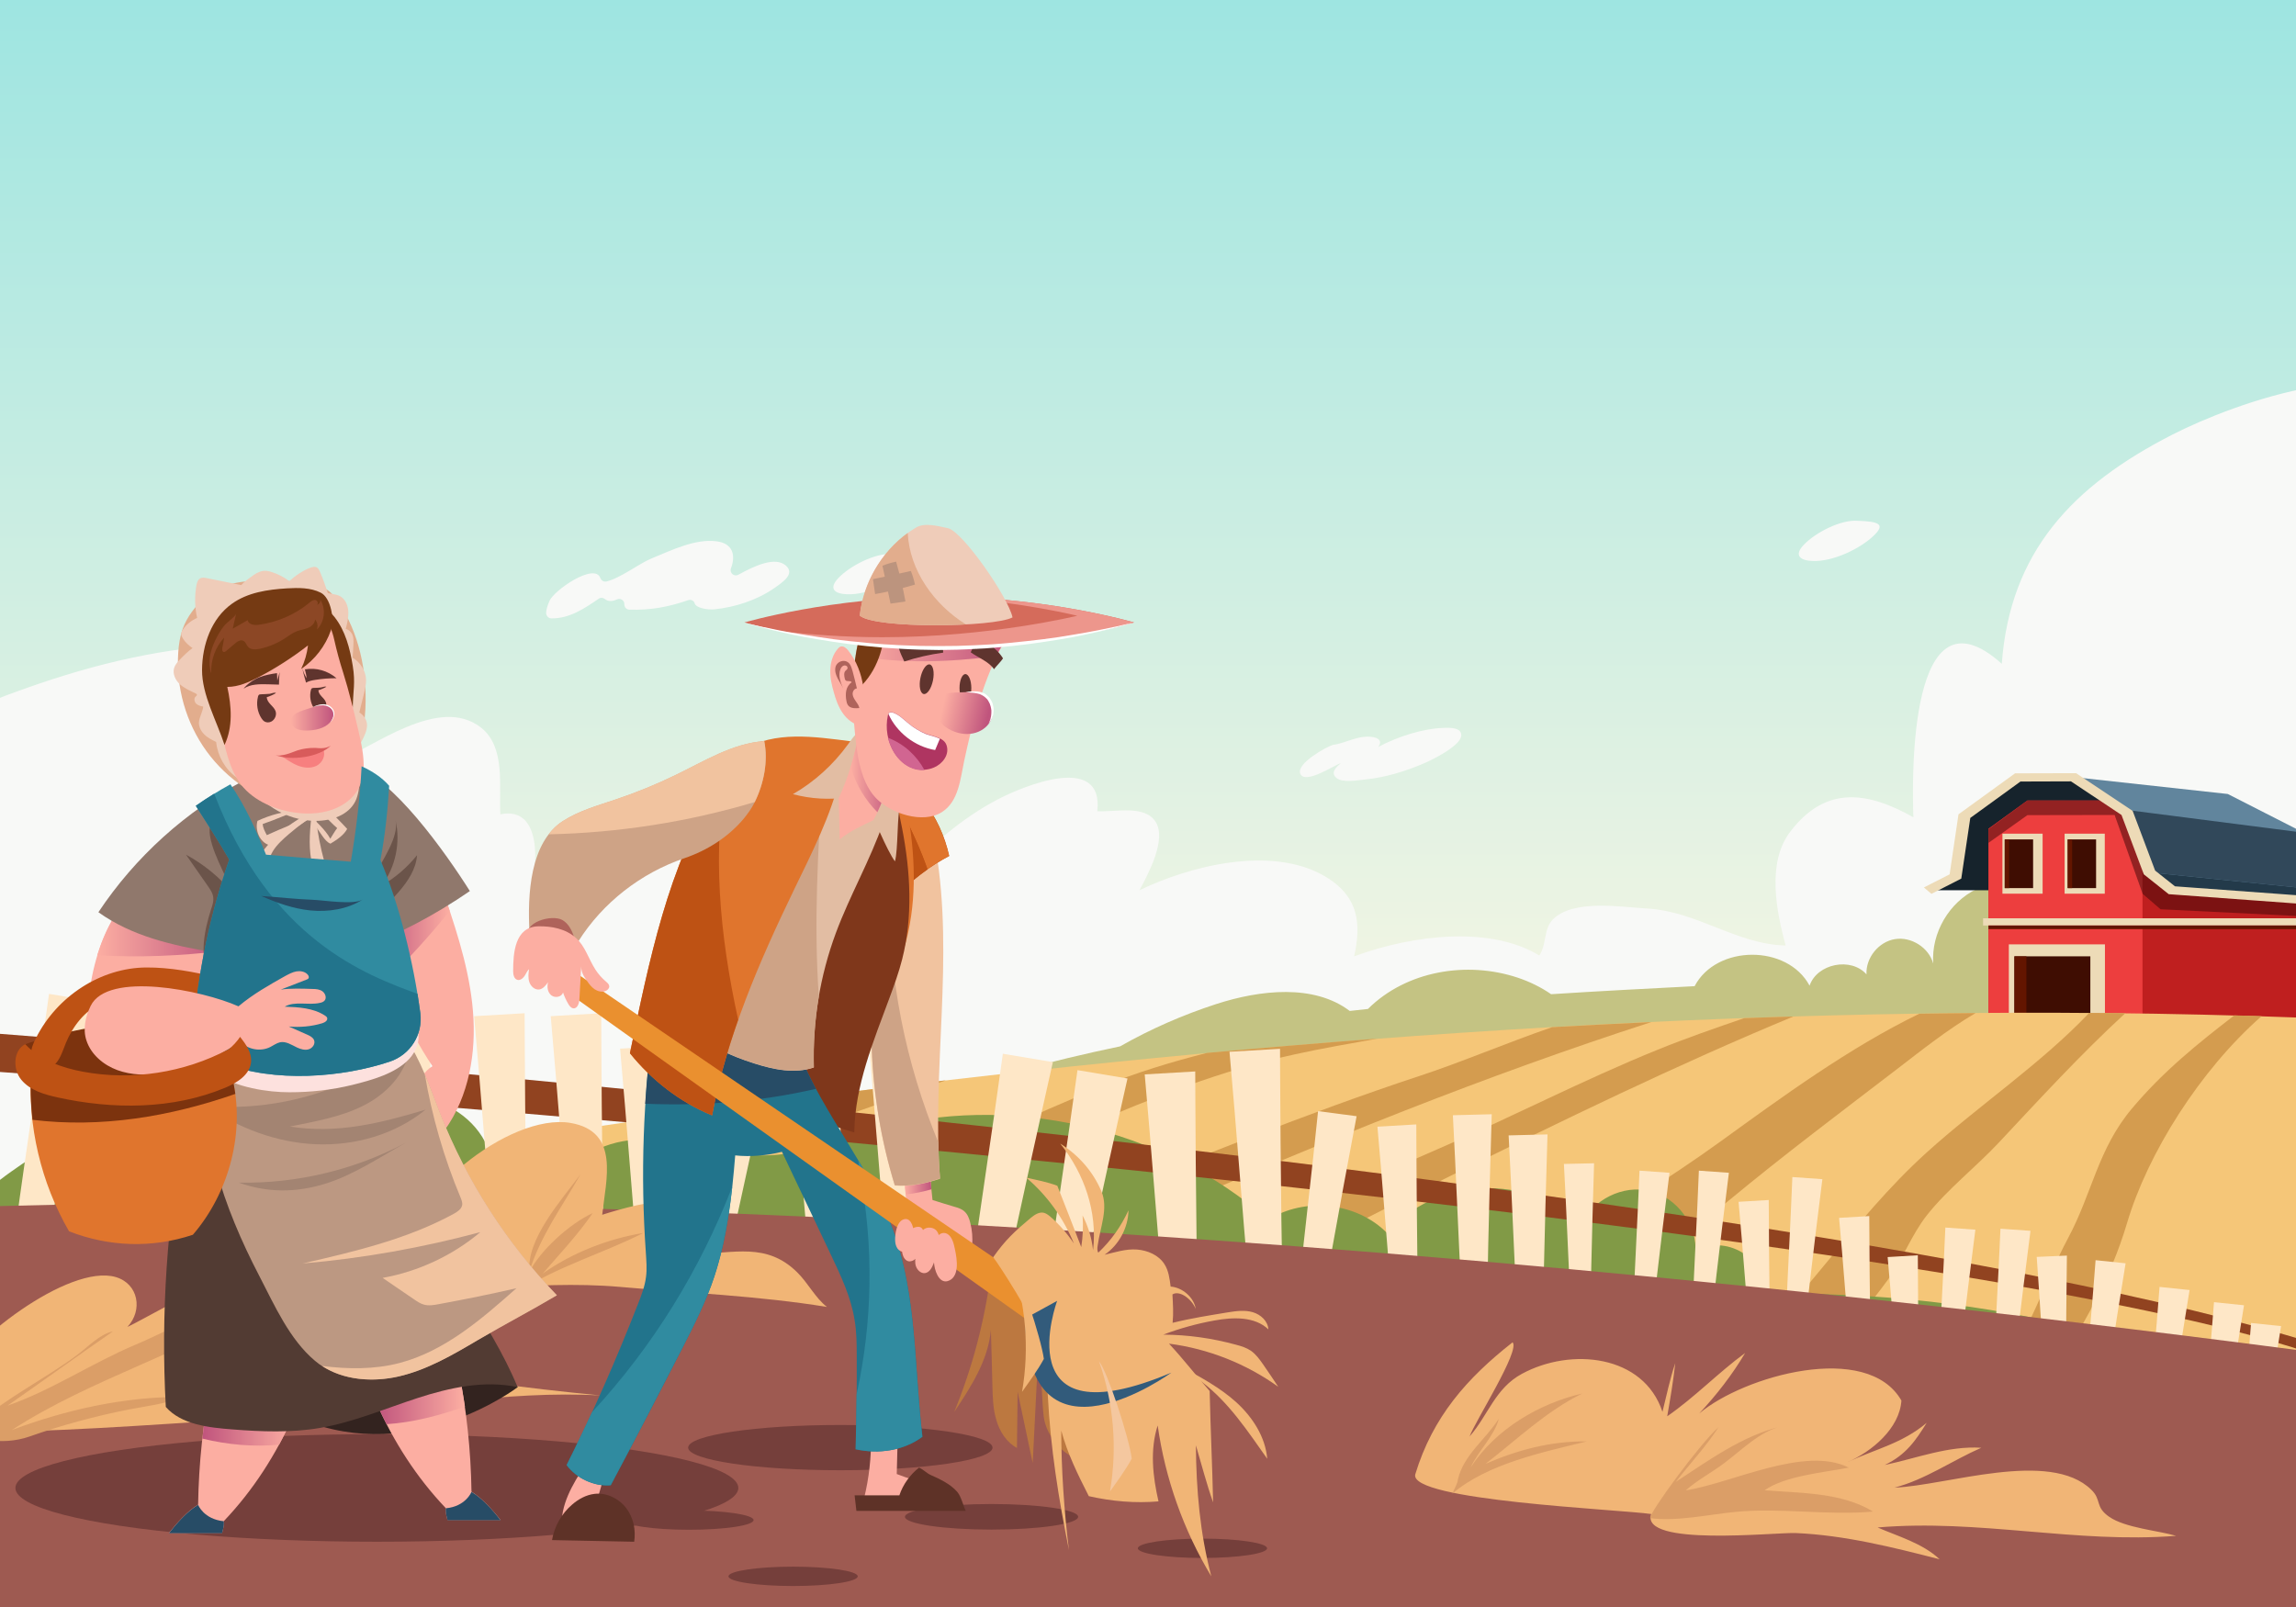 <?xml version="1.0" encoding="utf-8"?>
<!-- Generator: Adobe Illustrator 19.0.0, SVG Export Plug-In . SVG Version: 6.00 Build 0)  -->
<svg version="1.1" id="Layer_1" xmlns="http://www.w3.org/2000/svg" xmlns:xlink="http://www.w3.org/1999/xlink" x="0px" y="0px"
	 width="1400px" height="980px" viewBox="0 0 1400 980" style="enable-background:new 0 0 1400 980;" xml:space="preserve">
<rect x="0" y="0" width="1400" height="980" fill="#333333" stroke="none"/>
<style type="text/css">
	.st0{clip-path:url(#XMLID_7_);}
	.st1{fill:url(#XMLID_46_);}
	.st2{fill:#F8F9F7;}
	.st3{fill:#C4C383;}
	.st4{fill:#16232C;}
	.st5{fill:#BF1F1F;}
	.st6{fill:#ED3E3E;}
	.st7{opacity:0.5;}
	.st8{fill:#3A0505;}
	.st9{fill:#EDDBB7;}
	.st10{fill:#3F0D02;}
	.st11{fill:#631500;}
	.st12{fill:#61859D;}
	.st13{fill:#233A4A;}
	.st14{fill:#31485A;}
	.st15{fill:#F5C678;}
	.st16{fill:#D49C4F;}
	.st17{fill:#819A46;}
	.st18{fill:#914320;}
	.st19{fill:#FEE7C7;}
	.st20{fill:#9E5A51;}
	.st21{fill:#F1B576;}
	.st22{fill:#DB9E67;}
	.st23{fill:#753F3B;}
	.st24{fill:#33231F;}
	.st25{fill:#FCAEA2;}
	.st26{fill:url(#XMLID_467_);}
	.st27{fill:url(#XMLID_480_);}
	.st28{fill:#7C330E;}
	.st29{fill:url(#XMLID_483_);}
	.st30{fill:#523B33;}
	.st31{fill:#BC9882;}
	.st32{fill:#A38472;}
	.st33{fill:#FDE1DE;}
	.st34{fill:url(#XMLID_486_);}
	.st35{fill:#BE5214;}
	.st36{fill:#90786C;}
	.st37{fill:#6B544A;}
	.st38{fill:#EFCCB9;}
	.st39{fill:#E2AD8D;}
	.st40{fill:#753A13;}
	.st41{fill:#308BA0;}
	.st42{fill:#22748C;}
	.st43{fill:#E0752D;}
	.st44{fill:#274C66;}
	.st45{fill:#5F342E;}
	.st46{fill:url(#XMLID_489_);}
	.st47{fill:#FFFFFF;}
	.st48{fill:#F77F7F;}
	.st49{fill:#D85B5B;}
	.st50{fill:#8C4725;}
	.st51{fill:#F1C39F;}
	.st52{fill:#BC7840;}
	.st53{fill:url(#XMLID_492_);}
	.st54{fill:#CEA386;}
	.st55{fill:#7F371B;}
	.st56{fill:#E2BDA3;}
	.st57{fill:url(#XMLID_495_);}
	.st58{fill:url(#XMLID_497_);}
	.st59{fill:#AF3561;}
	.st60{fill:#D16591;}
	.st61{fill:#EA902F;}
	.st62{fill:#5E3227;}
	.st63{fill:#325B7B;}
	.st64{fill:#F4C79F;}
	.st65{fill:#AF635B;}
	.st66{fill:url(#XMLID_498_);}
	.st67{fill:#D56B5B;}
	.st68{fill:#ED968C;}
	.st69{fill:#BC947E;}
</style>
<g id="XMLID_5_">
	<defs>
		<rect id="XMLID_4_" width="1400" height="980"/>
	</defs>
	<clipPath id="XMLID_7_">
		<use xlink:href="#XMLID_4_"  style="overflow:visible;"/>
	</clipPath>
	<g id="XMLID_3_" class="st0">
		<linearGradient id="XMLID_46_" gradientUnits="userSpaceOnUse" x1="700" y1="-3.150035e-008" x2="700" y2="618.069">
			<stop  offset="0" style="stop-color:#9EE5E1"/>
			<stop  offset="1" style="stop-color:#F4F5E3"/>
		</linearGradient>
		<rect id="XMLID_21_" class="st1" width="1400" height="980"/>
		<g id="XMLID_166_">
			<path id="XMLID_172_" class="st2" d="M1511.1,355.5c-0.1-28.1-2.5-46.3-12.7-71.4c-3.1-7.7-7.2-7.1-7.4-27.1
				c-31-47.9-129.7-10.6-166.1,7.9c-61.3,31.3-99.3,71.7-104.3,139.9c-56.7-50.9-54.8,69.2-53.9,93.6c-28-15.7-53.6-19.7-75.3,9.1
				c-14.2,18.9-8.2,48.4-2.6,69.1c-30.2-0.7-53.7-20.9-85-22.6c-14.9-0.8-44.9-5.9-57.1,6.9c-5.6,5.9-3.5,14.9-8.1,21.8
				c-29.4-17.9-75.8-13.1-112.9,0.5c4.3-19.5,3.3-36.9-18.9-49.4c-32.3-18.1-81.2-5.8-112,9.1c4.9-9.2,16.9-30.9,9.8-41.8
				c-6.8-10.4-24.1-5.8-35.5-6.4c4-35.7-45-15.5-61.1-7c-43.6,23-69,62.2-104.9,91.2c1-88.2-130.2-73.9-180.2-34.5
				c5.3-16,7.8-53.1-17.8-47.8c-1-16.8,3.4-40.8-11.7-52.8c-25.6-20.3-66,12.1-88.2,20.8c-3-47.2-1.8-73.6-59.3-71.7
				c-44.3,1.5-87.5,11.7-129.2,26.5C2.4,424.6-26.3,433.6-33,449c-16.6,38.2-6,77.8-6,120c0,51.3-1.4,102.9,2.2,154.1
				c1.7,24.4,3.2,49.1,8.5,73c3,13.7,8.7,26.6,7.2,40.8l990-144c-0.1-2.2,0-4.4,0.2-6.5c40.3-0.4,80.6-0.9,121-1.3
				c90.7-1,181.1,6.8,271.8,5.5c41.5-0.6,93.2,4.4,133-9.3C1498.9,572.6,1511.6,464.9,1511.1,355.5z"/>
			<path id="XMLID_173_" class="st2" d="M336.2,377.1c11,0.2,20.3-6.1,28.9-12c1.1-0.8,2.6-0.7,3.7,0.2c2.3,1.8,4.9,1.4,7.5,0.2
				c2.1-0.9,4.5,0.7,4.4,3c0,0,0,0.1,0,0.1c0,1.7,1.3,3.2,3.1,3.2c12.9,0.4,24.1-1.7,35.8-5.8c1.7-0.6,3.6,0.3,4,2
				c0.8,2.8,8,4,12,3.6c12.6-1.3,25.9-5.6,36.3-12.8c5.6-3.9,12.9-8.8,7.4-13.8c-6.6-5.9-19.3,0.1-29.1,5.5
				c-2.6,1.4-5.5-1.1-4.5-3.9c2.9-7.6,1.5-15.2-8.8-16.5c-13.1-1.7-27.7,5.6-39.5,10.4c-7.8,3.2-18.9,12-27.6,14.1
				c-1.5,0.4-3.1-0.5-3.7-2c-3.4-9.9-28.7,7.6-31.1,14c-1.4,3.2-1.9,5.4-2,7.1C333,375.5,334.4,377.1,336.2,377.1z"/>
			<path id="XMLID_326_" class="st2" d="M516.4,362.4c12.3,0.6,29.3-7.4,37.9-15.9c6.4-6.4,2.9-8.2-10.2-8.6
				c-10.3-0.9-26,7.3-32.9,14.6C505,359.1,509,362.1,516.4,362.4z"/>
			<path id="XMLID_88_" class="st2" d="M1105.1,342.1c12.3,0.6,29.3-7.4,37.9-15.9c6.4-6.4,2.9-8.2-10.2-8.6
				c-10.3-0.9-26,7.3-32.9,14.6C1093.7,338.7,1097.6,341.8,1105.1,342.1z"/>
			<path id="XMLID_341_" class="st2" d="M817.6,465.4c-2.9,2.5-6.6,5.8-2.6,9.1c3.7,3,12.9,1.3,17.1,0.9c12.4-1.2,24.8-5,36.2-9.9
				c4.9-2.1,22.1-10.5,22.7-16.8c0.4-5-6.5-5-10.8-4.8c-12.6,0.4-27.7,5.2-39.8,11.6c1.8-2.3,1.8-4.9-2.7-5.9
				c-8.9-1.9-18.2,4.1-24.8,4.6c-4.3,1.3-22.3,11.3-20.1,17.5C795.5,478.9,814.1,466.3,817.6,465.4z"/>
		</g>
		<path id="XMLID_447_" class="st3" d="M1454.3,636.5c-1.2-40.5-37.9-73-77.1-83.1c-36.4-9.4-72.4,7.2-106.7,0.8
			c-23.6-4.4-38.2-24.9-65.1-12.1c-16.9,8-27.9,26.9-26.6,45.5c-2.7-9.7-13.3-16.5-23.3-14.9c-10,1.6-17.9,11.4-17.4,21.5
			c-9.4-10.7-30.1-6.6-34.7,6.9c-13.5-25.3-56.8-25.1-70.1,0.3c-29,1.5-58.2,3-87.5,4.9c-5.9-4.1-12.9-7.6-20.4-10.1
			c-31-10.3-67.9-4.2-91.3,19.1c-3.7,0.4-7.4,0.8-11.1,1.2c-21.8-16.5-54.5-12.9-81.4-4.2c-20.3,6.6-40,15.2-58.6,25.8
			c-85.7,17.9-168.4,45.3-244.5,89.1c279.6,3.1,559.2,6.1,838.8,9.2c38.1,0.4,77.4,0.6,112.6-13.9
			C1425.1,707.9,1455.4,674.6,1454.3,636.5z"/>
		<g id="XMLID_82_">
			<polygon id="XMLID_329_" class="st4" points="1264.4,473.9 1230.4,473.9 1197.8,497.5 1192.3,534.3 1175.4,542.9 1214.3,542.9 
				1297,495.7 			"/>
			<polygon id="XMLID_330_" class="st5" points="1300.4,488.2 1236.2,488.2 1212.5,505.4 1212.5,640.7 1404.7,640.7 1404.7,522.1 
							"/>
			<polygon id="XMLID_406_" class="st6" points="1300.4,488.2 1236.2,488.2 1212.5,505.4 1212.5,640.7 1306.4,640.7 1306.4,490.1 
							"/>
			<g id="XMLID_401_" class="st7">
				<polygon id="XMLID_405_" class="st8" points="1289.4,497 1306.5,545.1 1317.4,554.5 1404.7,558.8 1404.7,521.9 1300.4,488.2 
					1236.1,488.3 1212.5,505.6 1212.5,514 1236.2,497.1 				"/>
			</g>
			<g id="XMLID_347_">
				<rect id="XMLID_328_" x="1221" y="508.4" class="st9" width="24.5" height="36.6"/>
				<rect id="XMLID_335_" x="1222.4" y="511.9" class="st10" width="17.3" height="29.7"/>
				<rect id="XMLID_361_" x="1222.4" y="511.9" class="st11" width="2.7" height="29.7"/>
			</g>
			<g id="XMLID_384_">
				<rect id="XMLID_403_" x="1224.9" y="575.9" class="st9" width="58.6" height="64.8"/>
				<rect id="XMLID_399_" x="1228.3" y="583.2" class="st10" width="46.3" height="57.5"/>
				<rect id="XMLID_385_" x="1228.3" y="583.2" class="st11" width="7.3" height="57.5"/>
			</g>
			<g id="XMLID_352_">
				<rect id="XMLID_374_" x="1258.9" y="508.4" class="st9" width="24.5" height="36.6"/>
				<rect id="XMLID_360_" x="1260.8" y="511.9" class="st10" width="17.3" height="29.7"/>
				<rect id="XMLID_354_" x="1260.8" y="511.9" class="st11" width="2.7" height="29.7"/>
			</g>
			<rect id="XMLID_351_" x="1209.2" y="560" class="st9" width="198.7" height="4.4"/>
			<rect id="XMLID_382_" x="1212.5" y="564.4" class="st11" width="192.1" height="2.2"/>
			<polygon id="XMLID_98_" class="st12" points="1445.9,552 1324.2,542.9 1310.6,532 1297,495.7 1264.4,473.9 1358.4,484.2 
				1404.7,507.8 1417.3,542.9 			"/>
			<g id="XMLID_358_">
				<polygon id="XMLID_363_" class="st13" points="1417.3,542.9 1310.6,532 1324.2,542.9 1445.9,552 				"/>
				<polygon id="XMLID_366_" class="st14" points="1404.7,507.8 1300.4,494.4 1293.8,493.6 1297,495.7 1310.6,532 1417.3,542.9 				
					"/>
			</g>
			<polygon id="XMLID_348_" class="st9" points="1445.5,554.3 1322.4,545.3 1307.2,533.2 1293.6,497 1262.8,476.5 1232,476.6 
				1201.4,498.8 1195.9,535.8 1177.7,545.1 1173.1,541.2 1188.8,533.2 1194.2,496.6 1228.7,471.6 1265.9,471.5 1300.4,494.5 
				1314.1,530.9 1326.2,540.5 1446.4,549.3 			"/>
		</g>
		<g id="XMLID_91_">
			<g id="XMLID_336_">
				<path id="XMLID_337_" class="st15" d="M0,750.8V980h1400V620.5C786.7,597.6,163.5,716.8,0,750.8z"/>
			</g>
		</g>
		<g id="XMLID_342_">
			<g id="XMLID_389_">
				<path id="XMLID_396_" class="st16" d="M301,822c78.5-27,156.8-53.8,235-82c85.5-30.8,164.2-77.5,253.4-97
					c16.3-3.6,33.2-6.5,50.4-9.6c-35.1,2.7-69.8,5.6-103.8,8.7c-21.9,5.5-43.3,12.1-63.6,20.3c-44,17.8-86.6,38.8-130.9,56.4
					c-62.3,24.8-129.7,41-195,56.1c-80.4,18.6-161.3,33.9-240.4,57.2c-35.5,10.4-70.8,21.8-106.1,33v55.6
					c35.3-12.7,71.3-22.7,107.5-32.9C173.5,869.2,236.3,844.2,301,822z"/>
				<path id="XMLID_395_" class="st16" d="M284.6,925c46.2-15.9,88.8-37,133.4-56.5c194.9-85.4,386.3-179.8,588.9-245.2
					c-20.3,0.9-40.4,2-60.5,3.1c-28.1,9.7-55.7,21.5-80.4,29.6C726,702.1,593,768.7,449.6,806.5c-96.6,25.4-189.3,65.1-281.5,103.1
					c-47.8,19.7-94,42.4-141.1,63.6c-5.3,2.4-10.7,4.7-16,6.9h143c12.4-5.4,24.7-11,36.7-17.1C221.1,947.2,252.3,936.1,284.6,925z"
					/>
				<path id="XMLID_394_" class="st16" d="M576.7,658.8c-33.1,3.9-65.3,7.9-96.6,11.9C429,689.9,378.6,713.6,325.9,725
					c-66.6,14.4-132.3,32.2-198.5,48.4c-42.8,10.5-85.3,23-127.4,36.2v26.7c127.2-44.3,257.8-82,387.4-115.2
					C451.4,704.7,514.3,680.4,576.7,658.8z"/>
				<path id="XMLID_393_" class="st16" d="M884.2,717.2c68.5-33.9,138.4-67.9,209.3-97.3c-10,0.3-20,0.6-30,1
					c-17.7,6.1-35.4,12.2-52.6,19.2c-45.7,18.5-89.5,41.4-135,61c-48.9,21.1-97.1,44.3-145.9,66c-28.3,12.6-54.6,27.3-81.7,41.9
					c-37.7,20.4-77,32.1-115.8,50c-49.7,23-100.8,53.1-147.2,82c-22.2,13.9-44.4,26.9-67.4,39h117c68.2-42.5,136.2-85.4,204.1-128.1
					C717.4,802.7,801.6,758.1,884.2,717.2z"/>
				<path id="XMLID_392_" class="st16" d="M1299.9,676.1c-20.8,24.8-24.1,51.4-38.9,79c-13.9,26-24.5,59.4-42.4,82.8
					c-16.1,21-37.3,38.7-55,58.5c-24.2,26.9-49.5,56.3-76,83.6h62.3c12-15.6,24.8-30.4,35.6-43.8c24.2-30,42.4-62.9,63.5-95
					c20.6-31.3,37.6-60.4,48-95.4c12.5-42.2,44.3-93,82-126.1c-5.5-0.2-11-0.3-16.6-0.5C1340.6,636,1319.1,653.2,1299.9,676.1z"/>
				<path id="XMLID_391_" class="st16" d="M786.3,923.6c42.9-32.4,85.3-66,129.6-96.6c45.4-31.5,96.2-60,138.4-95
					c33.3-27.6,68.2-53.8,102.9-80.4c14.1-10.8,30.2-23.7,47.4-33.8c-11.5,0.1-22.9,0.2-34.3,0.4c-42.7,20.7-83.9,50.9-121.2,77.9
					c-64.4,46.5-135.6,82.9-200.9,129c-42.6,30-85.4,58.2-125.5,91.6c-25.5,21.2-51.2,42.3-76.7,63.5h80.4
					C746.2,960.7,765.5,939.3,786.3,923.6z"/>
				<path id="XMLID_390_" class="st16" d="M1071.6,868.1c27-25.7,57.5-57.4,79.5-87.6c9-12.3,14.4-27.5,23.9-39.5
					c12.5-15.8,29.7-29.2,43.6-44c25-26.7,50.3-54.3,77.3-79.1c-7.3-0.1-14.7-0.2-22-0.2c-29.4,31-68.1,57-99.3,85.3
					c-45.8,41.5-76.8,93.9-123.8,134.9c-52.4,45.6-101.9,94.6-152.9,142.1h66.3C998.9,941.7,1034,903.8,1071.6,868.1z"/>
			</g>
		</g>
		<path id="XMLID_442_" class="st17" d="M123.4,655.7c16-5.2,33.1-9.6,49.4-5.5s30.9,19.5,28.4,36.2c23.9-28.7,77-23.2,94.5,9.8
			c19.3-4.7,40.9,1.3,55,15.3c13-15.5,35.9-18.5,56-16c20.1,2.5,39.7,9.3,60,9.1c22.6-0.3,44-9.3,65.7-15.4
			c82.6-23.3,176.4-2,240.9,54.7c22.2-14.2,54.2-10.7,72.6,8.2c28.2-34.5,87.2-37,118.2-4.9c6.8-15.6,25.5-24.9,42.1-20.9
			c16.5,4.1,28.9,21,27.6,38c16.1-13.8,46.1,4.2,41.5,24.9c135.5-3.2,271.6,31.1,389.4,98.1c-499-90.9-1009.3-119.5-1515.3-84.9
			c15.3-40.3,21.3-62.4,57.4-87.9C42.4,689.2,81.9,669.3,123.4,655.7z"/>
		<g id="XMLID_441_">
			<path id="XMLID_443_" class="st18" d="M-19,629v23.3c1359.6,100.3,1452.7,184,1452.7,184l12.2-5.3C1132.8,714.9-19,629-19,629z"
				/>
			<g id="XMLID_359_">
				<g id="XMLID_678_">
					<path id="XMLID_710_" class="st19" d="M1377.3,896.5c4-29.1,13.6-87.8,13.6-87.8l-18.3-1.9c-2.1,28.6-4.9,57-7,85.6
						C1369.3,895.5,1372.9,897.1,1377.3,896.5z"/>
					<path id="XMLID_709_" class="st19" d="M1354.7,883.8c4-29.1,13.6-87.8,13.6-87.8l-18.3-1.9c-2.1,28.6-4.9,57-7,85.6
						C1346.6,882.8,1350.2,884.3,1354.7,883.8z"/>
					<path id="XMLID_708_" class="st19" d="M1321.5,874.5c4-29.1,13.6-87.8,13.6-87.8l-18.3-1.9c-2.1,28.6-4.9,57-7,85.6
						C1313.4,873.4,1317,875,1321.5,874.5z"/>
					<path id="XMLID_707_" class="st19" d="M1282.5,858.2c4-29.1,13.6-87.8,13.6-87.8l-18.3-1.9c-2.1,28.6-4.9,57-7,85.6
						C1274.5,857.2,1278.1,858.7,1282.5,858.2z"/>
					<path id="XMLID_706_" class="st19" d="M1259.8,854.5c-0.3-29.4,0.5-88.8,0.5-88.8l-18.4,0.8c2.1,28.6,3.6,57.1,5.7,85.7
						C1251.7,854.7,1255.5,855.7,1259.8,854.5z"/>
					<path id="XMLID_705_" class="st19" d="M1227.4,838.8c3.1-29.2,10.7-88.2,10.7-88.2l-18.3-1.3c-1.2,28.6-3,57.2-4.2,85.8
						C1219.3,838,1223,839.5,1227.4,838.8z"/>
					<path id="XMLID_704_" class="st19" d="M1193.8,838.1c3.1-29.2,10.7-88.2,10.7-88.2l-18.3-1.3c-1.2,28.6-3,57.2-4.2,85.8
						C1185.7,837.3,1189.4,838.7,1193.8,838.1z"/>
					<path id="XMLID_703_" class="st19" d="M1170.5,854.3c-0.9-29.4-1.1-88.8-1.1-88.8l-18.4,1.1c2.6,28.5,4.6,57.1,7.2,85.6
						C1162.4,854.6,1166.3,855.5,1170.5,854.3z"/>
					<path id="XMLID_702_" class="st19" d="M1079.6,820.6c-0.9-29.4-1.1-88.8-1.1-88.8l-18.4,1.1c2.6,28.5,4.6,57.1,7.2,85.6
						C1071.5,820.8,1075.4,821.8,1079.6,820.6z"/>
					<path id="XMLID_701_" class="st19" d="M1140.9,830.4c-0.9-29.4-1.1-88.8-1.1-88.8l-18.4,1.1c2.6,28.5,4.6,57.1,7.2,85.6
						C1132.8,830.7,1136.6,831.6,1140.9,830.4z"/>
					<path id="XMLID_700_" class="st19" d="M1100.8,807.3c2.9-29.2,10.4-88.2,10.4-88.2l-18.3-1.3c-1.1,28.6-2.8,57.2-3.9,85.8
						C1092.8,806.5,1096.4,808,1100.8,807.3z"/>
					<path id="XMLID_699_" class="st19" d="M1007.6,803.4c2.9-29.2,10.4-88.2,10.4-88.2l-18.3-1.3c-1.1,28.6-2.8,57.2-3.9,85.8
						C999.6,802.6,1003.2,804.1,1007.6,803.4z"/>
					<path id="XMLID_698_" class="st19" d="M1043.8,803.4c2.9-29.2,10.4-88.2,10.4-88.2l-18.3-1.3c-1.1,28.6-2.8,57.2-3.9,85.8
						C1035.7,802.6,1039.4,804.1,1043.8,803.4z"/>
					<path id="XMLID_697_" class="st19" d="M969.9,798.2c0.2-29.4,2.1-88.8,2.1-88.8l-18.4,0.4c1.6,28.6,2.6,57.2,4.1,85.8
						C961.8,798.2,965.6,799.2,969.9,798.2z"/>
					<path id="XMLID_696_" class="st19" d="M940.9,806.3c0.3-37.9,2.7-114.5,2.7-114.5l-23.7,0.6c2,36.9,3.3,73.7,5.3,110.6
						C930.4,806.3,935.3,807.7,940.9,806.3z"/>
					<path id="XMLID_695_" class="st19" d="M906.9,794c0.3-37.9,2.7-114.5,2.7-114.5l-23.7,0.6c2,36.9,3.3,73.7,5.3,110.6
						C896.5,794,901.4,795.4,906.9,794z"/>
					<path id="XMLID_694_" class="st19" d="M864.9,800.2c-1.1-37.9-1.3-114.5-1.3-114.5l-23.7,1.4c3.3,36.8,5.9,73.6,9.2,110.3
						C854.4,800.5,859.4,801.7,864.9,800.2z"/>
					<path id="XMLID_693_" class="st19" d="M782.2,788.7c-1.4-49.3-1.7-149.1-1.7-149.1l-30.8,1.8c4.3,47.9,7.7,95.8,12,143.7
						C768.6,789.2,775,790.7,782.2,788.7z"/>
					<path id="XMLID_692_" class="st19" d="M410.6,786.8c-1.4-49.3-1.7-149.1-1.7-149.1l-30.8,1.8c4.3,47.9,7.7,95.8,12,143.7
						C397,787.3,403.5,788.9,410.6,786.8z"/>
					<path id="XMLID_691_" class="st19" d="M368.3,767c-1.4-49.3-1.7-149.1-1.7-149.1l-30.8,1.8c4.3,47.9,7.7,95.8,12,143.7
						C354.7,767.5,361.1,769,368.3,767z"/>
					<path id="XMLID_690_" class="st19" d="M321.6,767c-1.4-49.3-1.7-149.1-1.7-149.1l-30.8,1.8c4.3,47.9,7.7,95.8,12,143.7
						C307.9,767.5,314.4,769,321.6,767z"/>
					<path id="XMLID_689_" class="st19" d="M187.3,767c-1.4-49.3-1.7-149.1-1.7-149.1l-30.8,1.8c4.3,47.9,7.7,95.8,12,143.7
						C173.7,767.5,180.2,769,187.3,767z"/>
					<path id="XMLID_688_" class="st19" d="M263.9,767c-1.4-49.3-1.7-149.1-1.7-149.1l-30.8,1.8c4.3,47.9,7.7,95.8,12,143.7
						C250.3,767.5,256.7,769,263.9,767z"/>
					<path id="XMLID_687_" class="st19" d="M129.7,764.7c-1.4-49.3-1.7-149.1-1.7-149.1l-30.8,1.8c4.3,47.9,7.7,95.8,12,143.7
						C116.1,765.2,122.5,766.8,129.7,764.7z"/>
					<path id="XMLID_686_" class="st19" d="M562.1,781.8c-1.4-49.3-1.7-149.1-1.7-149.1l-30.8,1.8c4.3,47.9,7.7,95.8,12,143.7
						C548.5,782.3,554.9,783.8,562.1,781.8z"/>
					<path id="XMLID_685_" class="st19" d="M513.8,772.1c-1.4-49.3-1.7-149.1-1.7-149.1l-30.8,1.8c4.3,47.9,7.7,95.8,12,143.7
						C500.2,772.6,506.6,774.1,513.8,772.1z"/>
					<path id="XMLID_684_" class="st19" d="M730.5,802.5c-1.4-49.3-1.7-149.1-1.7-149.1l-30.8,1.8c4.3,47.9,7.7,95.8,12,143.7
						C716.9,803,723.3,804.6,730.5,802.5z"/>
					<path id="XMLID_683_" class="st19" d="M655.8,803.5c9.7-48.4,31.7-145.8,31.7-145.8l-30.5-5.1c-6.5,47.6-14,95.1-20.4,142.8
						C642.4,800.9,648.4,803.9,655.8,803.5z"/>
					<path id="XMLID_682_" class="st19" d="M28.7,757c9.7-48.4,31.7-145.8,31.7-145.8l-30.5-5.1c-6.5,47.6-14,95.1-20.4,142.8
						C15.3,754.4,21.2,757.4,28.7,757z"/>
					<path id="XMLID_681_" class="st19" d="M439.3,790c9.7-48.4,31.7-145.8,31.7-145.8l-30.5-5.1c-6.5,47.6-14,95.1-20.4,142.8
						C425.9,787.4,431.8,790.4,439.3,790z"/>
					<path id="XMLID_680_" class="st19" d="M610.3,793.5C620,745.1,642,647.7,642,647.7l-30.5-5.1c-6.5,47.6-14,95.1-20.4,142.8
						C596.9,790.9,602.8,793.9,610.3,793.5z"/>
					<path id="XMLID_679_" class="st19" d="M806.8,793.4c6.1-37.4,20.4-112.7,20.4-112.7l-23.5-3.1c-3.7,36.7-8.2,73.4-11.9,110.1
						C796.5,791.7,801.1,793.9,806.8,793.4z"/>
				</g>
			</g>
		</g>
		<g id="XMLID_90_">
			<path id="XMLID_93_" class="st20" d="M0,735.5V980h1400V823.2C674.9,728.6,175.1,730.6,0,735.5z"/>
			<g id="XMLID_465_">
				<path id="XMLID_453_" class="st21" d="M863,899c-4.7,16.1,125.1,21.5,143.8,24.3c-6.7,20.1,75.6,11.1,88.2,11.6
					c29.8,1.3,59.3,8.7,87.7,16c-10.5-9.9-25.8-14.1-37.8-19.4c61.8-5.3,120.6,9.9,182,5.1c-10.8-3.2-31-4.8-40.8-11.6
					c-8.8-6.1-4.5-10.3-10.9-16.5c-25.4-24.8-88.3-2.5-120-1.3c18.6-4.8,35.3-16.6,52.9-24.3c-20.1-1.3-39.4,6.4-58.9,10.5
					c13-6.1,19-15.1,25.6-25.7c-15,12.6-31,15.9-48.2,23.9c14.7-6.3,31.7-20.5,32.8-37.5c-20.9-36.4-96.3-15-123.3,7.9
					c10.4-11.1,20.3-23.8,28-36.9c-16.5,12.1-30.6,26.9-47.5,38.6c1.9-10.8,3.7-21.5,4.9-32.4c-3.3,9.7-5.3,19.8-7.8,29.7
					c-11.5-34.9-55.8-39.4-85.7-23.2c-16.4,8.9-20.4,25-31.9,38.2c3.2-9,31.1-52.6,26.2-57.4C894.5,840.4,873.6,864.1,863,899z"/>
				<path id="XMLID_455_" class="st21" d="M-31,843c10.3-24,73-72.6,101.6-64.2c13.9,4.1,16.6,20.3,7.1,30.4
					c18.7-8.6,101.5-61.9,115-22.7c7.5,21.9-32.6,45.1-47.2,56.7c25.2-2.7,47.4-9.2,73.2-7.9c-1.4,17.2,61,5.3,78.4,7.7
					c22.9,3.1,46.3,5.8,69.2,8c-57.9-3.3-117.8,8.8-175.8,11.8c-57.9,3.1-115.9,8.1-174,10c-34,1.1-76.3-4.3-109.3,4.3
					C-72.2,870.8-56.1,853.7-31,843z"/>
				<path id="XMLID_460_" class="st21" d="M247,769c-1.7-38.1,63.7-90.6,100.9-84.2c30.2,5.2,21.6,34.5,19.3,56
					c22.7-7.2,79.2-22.9,56.4,23.9c24.1-0.2,43.7-7.4,62.6,11.3c6.8,6.8,10.8,15.3,18,21c-41.2-6.7-84.4-8.5-126-12.2
					c-53.7-4.7-108.4,6.1-161.3,2.1C220.2,785.9,236.5,775.6,247,769z"/>
				<path id="XMLID_461_" class="st22" d="M1047.9,870.3c-7.2,11.3-17.6,22.5-26.1,33.4c20-13,40.4-28.1,64.2-33.8
					c-12.8,2.9-24.4,14.7-34.7,22.4c-7.5,5.7-16.6,10.4-23.4,16.6c28.6-4.6,72.7-27.4,99.4-13.9c-15.3,3-38.9,5-51.3,13.8
					c22.1,1.8,47,1.3,66.1,13c-27.9,2.5-56.1-2.5-84,0.2c-16.3,1.6-35.8,6-51.9,3.8C1005.6,922.5,1036.4,880.6,1047.9,870.3z"/>
				<path id="XMLID_462_" class="st22" d="M889,902c3.7-15,16.8-24.1,24.9-36.8c-2.4,10-12.7,19.9-17.1,29.6
					c15.1-23.3,41.9-39,68-45c-22.1,10.8-39.9,28.2-59,42.9c19.9-8.6,39.9-13.9,61.8-13.7c-26.6,6.6-60.5,13.5-81.9,31.8
					C886.8,907.6,888.8,904.9,889,902z"/>
				<path id="XMLID_463_" class="st22" d="M323,776c-2.8-19.8,20.2-45.2,30.9-59.8c-11,19.5-24.6,37.7-31.3,59.8
					c6.7-13.4,24.9-29.9,38.8-36.2c-8.9,13-20.2,25-30.5,36.9c17.7-12.6,39.8-21.3,61.4-24.8c-24.7,12.5-52.6,20.5-75.9,35.7
					C317.9,783.6,320.4,779.9,323,776z"/>
				<path id="XMLID_464_" class="st22" d="M-15,869c18.7-16.5,41.9-27.8,61.9-42.6c6.8-5,13.5-12.6,22-14.5
					c-21.5,14.9-43.1,30.5-64.3,45.3C31.2,848,56.5,831,82.7,820c22-9.2,56-29.1,81.1-26.9c-49,31.3-107.6,47.2-156.6,79
					c32.6-12.3,68.6-20.4,103.7-20.2c-10.2,4.4-21.3,5.5-32.1,7.6c-20.4,4-41.1,9.6-60.7,16.5C1,882.1-21.2,877.6-15,869z"/>
			</g>
		</g>
		<g id="XMLID_445_">
			<ellipse id="XMLID_444_" class="st23" cx="229.8" cy="907.4" rx="220.4" ry="32.8"/>
			<ellipse id="XMLID_446_" class="st23" cx="512.4" cy="882.8" rx="92.8" ry="13.8"/>
			<ellipse id="XMLID_448_" class="st23" cx="604.6" cy="925" rx="52.8" ry="7.8"/>
			<ellipse id="XMLID_449_" class="st23" cx="733.2" cy="944.2" rx="39.4" ry="5.9"/>
			<ellipse id="XMLID_458_" class="st23" cx="483.6" cy="961.3" rx="39.4" ry="5.9"/>
			<ellipse id="XMLID_451_" class="st23" cx="420.1" cy="927" rx="39.4" ry="5.9"/>
		</g>
		<g id="XMLID_136_">
			<path id="XMLID_30_" class="st24" d="M315.7,845.9c0,0-62.7,48.1-131.8,19.7c-69.1-28.4-20.7-40.7-20.7-40.7
				S294.7,817.7,315.7,845.9z"/>
			<path id="XMLID_29_" class="st25" d="M305.3,927h-32.4c-0.7-2.6-1.3-4.6-1.1-7.3c-17.9-18.8-31.9-40.7-42.4-64.4
				c16.9-5.4,34.7-11.8,50.1-20.4c5,24.6,7.6,49.7,8,74.8C294,913.6,300.6,921.1,305.3,927z"/>
			<path id="XMLID_34_" class="st25" d="M103,934.9h32.4c0.7-2.6,1.3-4.6,1.1-7.3c17.9-18.8,31.9-40.7,42.4-64.4
				c-16.9-5.4-34.7-11.8-50.1-20.4c-5,24.6-7.6,49.7-8,74.8C114.2,921.5,107.7,929,103,934.9z"/>
			<linearGradient id="XMLID_467_" gradientUnits="userSpaceOnUse" x1="229.344" y1="851.734" x2="283.42" y2="851.734">
				<stop  offset="0" style="stop-color:#C0547D"/>
				<stop  offset="1" style="stop-color:#FCAEA2"/>
			</linearGradient>
			<path id="XMLID_310_" class="st26" d="M279.5,834.9c-15.4,8.7-33.3,15.1-50.1,20.4c2,4.5,4.1,8.9,6.3,13.2
				c16.2-1,32.1-5.3,47.8-10.7C282.3,850.2,281,842.5,279.5,834.9z"/>
			<linearGradient id="XMLID_480_" gradientUnits="userSpaceOnUse" x1="123.358" y1="862.191" x2="178.92" y2="862.191">
				<stop  offset="0" style="stop-color:#C0547D"/>
				<stop  offset="1" style="stop-color:#FCAEA2"/>
			</linearGradient>
			<path id="XMLID_320_" class="st27" d="M170.2,881c3.1-5.8,6-11.7,8.7-17.8c-16.9-5.4-34.7-11.8-50.1-20.4
				c-2.3,11.4-4.1,22.9-5.4,34.5C138.6,881,154.5,882.5,170.2,881z"/>
			<path id="XMLID_110_" class="st28" d="M15.4,636.8c0,0,71.4-26.8,131-4.5c0,0-13.6,48.2-64.9,42C30.1,668,19.2,659.7,15.4,636.8z
				"/>
			<path id="XMLID_27_" class="st25" d="M271.5,547.4c8.2,24,15.9,48.6,17.2,73.9c1.3,25.3-4.3,51.9-20.4,71.6
				c-6.2-1.4-11.7-5.8-14.5-11.5c-2.6-5.3-0.7-11,0.5-16.8c1.2-5.8,4.3-11.4,9.4-14.4c-15.2-22.7-26.1-48.6-32.7-75.1
				c-1.5-5.8-2.6-12.3,0.1-17.6c2-3.9,5.8-6.5,9.8-8.4C249.3,545.1,262.6,545.4,271.5,547.4z"/>
			<linearGradient id="XMLID_483_" gradientUnits="userSpaceOnUse" x1="229.623" y1="571.086" x2="274.223" y2="571.086">
				<stop  offset="0" style="stop-color:#C0547D"/>
				<stop  offset="1" style="stop-color:#FCAEA2"/>
			</linearGradient>
			<path id="XMLID_302_" class="st29" d="M274.2,555.5c-0.9-2.7-1.8-5.4-2.8-8.1c-8.9-2-22.2-2.2-30.4,1.6c-4,1.9-7.8,4.5-9.8,8.4
				c-2.8,5.3-1.6,11.8-0.1,17.6c1.8,7.1,3.9,14.2,6.3,21.2C250.5,583.3,262.8,569.7,274.2,555.5z"/>
			<path id="XMLID_28_" class="st30" d="M129.4,647.8c-10.4,10.7-14.1,26.1-16.9,40.8C101.8,744.3,98,801.3,101.1,858
				c9.5,10.8,26.2,12.6,40.6,13.7c17.8,1.4,35.8,2.1,53.4-0.9c20.5-3.5,39.7-11.8,59.4-18.2s40.8-11,61.1-6.7
				c-8.4-20.5-20.6-39.5-31.9-58.5c-23.8-40.1-31.7-87.4-41.8-133c-0.8-3.4-1.6-7-3.9-9.6c-2.5-2.8-6.2-4-9.7-5
				C198.7,631.4,150.8,625.7,129.4,647.8z"/>
			<path id="XMLID_26_" class="st31" d="M246.8,632.3c10,14.1,15.3,30.9,21.6,47c16.2,41,40.4,78.8,71,110.6
				c-16,9.4-32,17.7-48,27.2c-15.4,9.1-31.1,18.3-48.5,22.3c-17.4,4-37.2,2-50.8-9.5c-15.6-13.1-24.6-33.7-34-51.8
				c-21.7-41.7-38.1-88.4-32.4-135.1C164,634.5,208.1,625.7,246.8,632.3z"/>
			<path id="XMLID_132_" class="st32" d="M249.6,639.9c-2.3,15.3-14.4,27.6-28.3,34.5c-13.8,6.9-29.4,9.5-44.5,12.6
				c28.5,4.6,55.1-2,82.7-10.3c-18.5,15.1-43,22.1-66.9,21.1c-23.9-1-47.1-9.8-66.8-23.3c32.3,2.6,65.2-3.9,94.1-18.6
				c-28,6.7-57.5,7.2-85.8,1.5c15.4-0.3,30-6.6,44.8-10.9c17.5-5,35.9-7.2,54.1-6.5C237.1,640.2,246.1,642.1,249.6,639.9z"/>
			<path id="XMLID_20_" class="st33" d="M131.3,654.5c12.4,8.8,32.2,11.6,45.2,11.6c12.9,0,25.8-1.4,38.4-4.5
				c11.6-2.9,26.1-6.8,34.5-15.7c4.5-4.8,7.2-11.9,5.1-18.1c-2.6-8.1-11.5-12.1-19.7-14.6c-20.5-6.1-42.2-7.8-63.3-5.3
				c-10.8,1.3-21.5,3.7-31.8,7.1c-6.6,2.2-17.2,4.3-18.9,12.2C118,639.9,122.9,648.6,131.3,654.5z"/>
			<path id="XMLID_19_" class="st25" d="M53.8,612.5c-0.7,9.4-0.4,19.4,4.4,27.4c1.3,2.2,3,4.2,5.2,5.5c1.9,1.1,4,1.6,6.1,2
				c12.5,1.9,25.4-3.2,35-11.4s16.4-19.3,21.9-30.7c5-10.3,9-21.2,10.5-32.5c0.2-1.3,0.3-2.6-0.2-3.8c-0.5-1.1-1.4-1.9-2.3-2.6
				c-8-6.5-16.8-12.2-26.6-15.4c-13.4-4.3-30.2-4.8-38.2,8.2C60.1,574.9,55.2,594.3,53.8,612.5z"/>
			<linearGradient id="XMLID_486_" gradientUnits="userSpaceOnUse" x1="59.383" y1="565.722" x2="137.069" y2="565.722">
				<stop  offset="0" style="stop-color:#FCAEA2"/>
				<stop  offset="1" style="stop-color:#C0547D"/>
			</linearGradient>
			<path id="XMLID_307_" class="st34" d="M135.6,579.9c0.5-2.4,1-4.8,1.3-7.2c0.2-1.3,0.3-2.6-0.2-3.8c-0.5-1.1-1.4-1.9-2.3-2.6
				c-8-6.5-16.8-12.2-26.6-15.4c-13.4-4.3-30.2-4.8-38.2,8.2c-4.4,7.2-7.7,15.1-10.3,23.4C84.7,584.1,110.2,582.9,135.6,579.9z"/>
			<path id="XMLID_23_" class="st35" d="M89.3,590c-27.6,0.1-54.6,17.4-67.5,43.3c-1.5,2.9-2.8,6-2.9,9.4c-0.2,3.3,1.1,6.9,3.8,8.6
				c3.7,2.4,8.7,0.4,11.5-3c2.9-3.4,4.2-7.9,5.9-12.1c4.3-10.5,11.8-20,21.7-24.5c8.7-3.9,18.6-3.6,27.9-1.8s18.3,4.9,27.6,6.7
				c4.2,0.8,8.5,1.3,12.6,0.2c10.8-2.7,14.5-17.7,2.4-20.7C118.7,592.7,103.3,589.9,89.3,590z"/>
			<path id="XMLID_17_" class="st36" d="M217.6,579.1c24.5-8.7,47.5-21,68.9-35.7c-14.7-23.3-47.7-70-71-75.7
				c-21.8-5.4-46.5-2.5-66.3,8c-35.8,18.9-66.8,46.9-89.2,80.6c20.3,14.6,45.3,20.3,69.9,24.4C160.8,585.9,188.1,589.6,217.6,579.1z
				"/>
			<path id="XMLID_32_" class="st37" d="M142,544.7c-7.9-9.6-17.7-17.6-28.6-23.5c4.5,6.5,9.1,13,13.6,19.5c1.2,1.8,2.5,3.6,2.9,5.7
				c0.6,2.7-0.3,5.5-1.2,8.1c-4.2,13.2-7.1,27.9-1.4,40.4c9.1-13.7,17.2-28,24.2-42.8c2.9-6.1,5.7-12.5,6-19.2
				c0.5-8.9-3.5-17.7-9.5-24.3c-5.2-5.6-19.3-17.5-20.2-2.9C127.3,516.6,138.1,534.5,142,544.7z"/>
			<path id="XMLID_33_" class="st37" d="M241.2,500.2c3.1,13.6,0,28.5-8.3,39.7c8.2-4.7,15.5-11,21.4-18.4
				c-0.6,8.4-5.5,15.8-11,22.2s-11.7,12.3-15.8,19.6c-1.2-10.7-3.7-20,1.1-29.8C232.8,525.2,243.5,510.2,241.2,500.2z"/>
			<g id="XMLID_108_">
				<path id="XMLID_13_" class="st38" d="M184.5,498.1c-8.2,4.6-15.5,10.6-21.6,17.7c-2.5,2.9-4.8,6-6.2,9.6s-1.6,7.7,0,11.1
					c2.6-0.6,5.2-1.4,7.3-3.1c-0.9-4.7-0.2-10.1,2.3-14.2s6.2-7.4,9.8-10.5c6.3-5.4,13-10.3,20-14.7
					C192.8,493.7,187.4,496.4,184.5,498.1z"/>
				<path id="XMLID_14_" class="st38" d="M190.2,495c-1.1,9.8-2.2,19.8-0.4,29.5c0.8,4.2,2.7,8.9,6.8,10c0.7-1.3,2.1-2.5,2.7-3.8
					c-4.8-15.5-7.7-32.5-7.2-48.7C190.7,486,190.7,490.7,190.2,495z"/>
				<path id="XMLID_15_" class="st38" d="M187.9,496c2.6,4.9,5.6,9.5,8.8,14c1.3,1.8,2.8,3.7,4.8,4.5c3.9-2.4,8-5,10.2-9
					c-8-8.8-17.5-17.5-27.2-24.3c0.2,3.4,0.3,6.8,0.5,10.2c0,0.5,0.1,1.1,0.4,1.4c0.4,0.4,1.1,0.3,1.6,0.3c3.8-0.3,7.4,1.7,10.3,4.1
					c2.9,2.4,5.4,5.4,8.3,7.8c-1.5,1.9-2.9,4.5-4.2,6.5C198.4,505.9,192.3,500.7,187.9,496z"/>
				<path id="XMLID_16_" class="st38" d="M182,494.1c-8.6,0.6-17.1,2.8-25,6.5c-1.6,5.7,1.3,12.8,6.9,14.7
					c9.1-6.1,18.9-12.1,28-18.2c-9.3,3.8-20.1,8-29.2,12.2c-1.1-2.1-2.4-4.4-2.5-6.8C168.2,499.8,174,497,182,494.1z"/>
			</g>
			<path id="XMLID_12_" class="st38" d="M192.6,500.6c9.5,0,19.9-3.5,24.1-12c1.9-3.9,2.3-8.4,2.7-12.8c0.7-8.5,1.2-17.7-3.1-25.1
				c-2.1,5.3-7.9,7.9-13.3,9.9c-17.8,6.6-35.7,9.7-54.1,13.8c5.7,6.8,10,13.6,17.8,18.5C174.4,497.8,183.5,500.6,192.6,500.6z"/>
			<path id="XMLID_11_" class="st39" d="M178.2,493.2c-20.8-5.1-39.6-17.7-52.2-35c-12.6-17.3-18.8-39.1-17.3-60.5
				c0.3-4.8,1.1-9.7,2.7-14.2c2.7-7.5,7.8-14,13.8-19.4c10.7-9.7,27.3-10.4,41.8-10.1c8.2,0.2,16.5,0.6,24.5,2.6
				c2.9,0.7,5.8,1.6,8.3,3.3c2.6,1.8,4.5,4.3,6.3,6.9c12.8,19,17.8,42.6,16.7,65.5c-0.7,14.3-3.9,29.1-12.8,40.3
				c-5.3,6.7-12.3,11.8-19.3,16.8C187.3,491.8,182.1,494.1,178.2,493.2z"/>
			<path id="XMLID_10_" class="st38" d="M168.7,480.4c-8.6,1-17.6-1.2-24.5-6.3c-7-5.1-11.5-13-12.4-21.6c-2.5-1.3-5.1-2.5-7.1-4.5
				c-2-1.9-3.5-4.6-3.4-7.4c0.2-3.3,2.3-6.4,2.6-9.7c-1.6-0.3-3.2-0.7-4.3-1.8c-1.1-1.1-1.5-3.2-0.4-4.2c0.4-0.4,1-0.8,0.9-1.3
				c-0.1-0.3-0.4-0.5-0.7-0.7c-3.4-1.6-6.9-3.1-9.7-5.6s-4.6-6.5-3.5-10c0.6-1.9,1.9-3.4,3.2-4.8c2.5-2.6,5.1-5.2,8-7.3
				c-2.3-1.5-4.3-3.4-5.8-5.7c-0.6-1-1.2-2.1-1.1-3.2c0.1-0.8,0.5-1.5,0.9-2.2c2.1-3.3,5.3-5.7,8.8-7.3c-1.5-6.5-1.6-13.4-0.4-20
				c0.3-1.5,0.8-3.2,2.1-4c1.3-0.8,2.9-0.5,4.4-0.2c6.9,1.4,13.8,2.8,20.8,4.2c1.8-2.1,5.3-4.5,7.5-6.1s5-2.8,7.7-2.6
				c1.1,0.1,2.2,0.3,3.2,0.7c3.9,1.2,7.6,3.1,10.9,5.6c3.5-3.2,8.4-6.6,12.9-8.2c1.2-0.4,2.6-0.8,3.8-0.2c1,0.5,1.5,1.6,2,2.7
				c1.8,4.2,3.4,8.6,4.8,13c2.6,0.6,6.2,0.8,8.3,2.4c2.8,2.1,4.1,5.7,4.2,9.2c0.1,3.5-0.7,6.9-1.6,10.3c1.8,0.2,3.6,2.1,4.2,3.8
				c0.6,1.7,0.6,3.6,0.5,5.4c-0.1,2.8-0.3,5.6-0.5,8.3c4.6,2.6,8.1,8.1,8.2,13.4c0.1,2.8-0.6,5.5-1.2,8.2c-1,3.9-1.9,7.9-2.9,11.8
				c2.8,1.6,4.9,4.9,4.7,8.2s-1.7,6.3-3.2,9.2c-4.1,8.2-8.6,16.3-13.4,24.2c-0.8,1.3-1.6,2.6-2.8,3.4c-1.3,0.9-3,1.2-4.6,1.4
				C189.7,482.2,178.8,479.2,168.7,480.4z"/>
			<path id="XMLID_9_" class="st40" d="M196.9,384.4c4.4,18.3,9.3,30.4,18.2,47c0.2-10.6,1.7-14.8,0-25.3
				c-1.7-10.6-4.5-21.4-11.1-29.8c-1.8-2.3-4.1-4.5-7-4.6c-0.5,0-1,0-1.4,0.3c-0.4,0.3-0.5,0.9-0.6,1.4
				C194.6,377.6,195.9,380.4,196.9,384.4z"/>
			<path id="XMLID_2_" class="st25" d="M209.2,410c3.7,11.8,6.6,23.8,9.4,35.8c3.5,15.2,7.2,32.8-7.5,43.5c-6.9,5.1-15.8,7-24.4,6.8
				c-12.7-0.3-27.2-4.9-36.5-14c-9.3-9.1-12.2-23-15-35.2c-3.3-14.8-4.6-30.2-3.9-45.3c0.2-4.5,0.6-9,2.1-13.2
				c1.5-4.1,3.9-7.7,6.8-10.9c8-8.9,19.7-14.7,31.7-15c9.6-0.3,27.1,5.8,31.9,27.6C205.3,396.8,207.1,403.5,209.2,410z"/>
			<path id="XMLID_8_" class="st40" d="M201.8,384.3c-3.3,9.6-9.8,18-18.2,23.7c2.2-4.5,3.6-9.4,4.2-14.4
				c-9.4,7.3-19.5,13.8-30,19.3c-6,3.1-12.4,6-19.2,6c2.6,11.9,3.5,24.4-1.7,35.4c-4.7-14.6-13.8-30.5-13.7-45.8
				c0.1-15.3,5.7-31.4,18.2-40.3c9.6-6.9,21.8-8.7,33.6-9.4c7-0.4,14.3-0.5,20.5,2.6C201.7,364.4,204.1,377.7,201.8,384.3z"/>
			<path id="XMLID_18_" class="st41" d="M118.6,620c3.3-32.6,10.4-64.8,21.2-95.8c-6.4-11.2-13.5-21.9-20.4-32.8
				c6.8-4.7,13.8-9.1,21.1-13.1c9.2,13.4,15.6,27.8,21.7,42.9c16.7,1.4,35,3,51.7,4.3c3.3-19.3,5.6-38.6,6.6-58.2
				c6.3,2.9,12.3,6.7,16.8,11.9c-0.9,15.3-2.5,30.2-5.3,45.3c11.4,26.9,20.1,61.9,24.3,93.3c1.7,13-6.1,25.4-18.6,29.6
				c-28.6,9.6-70.2,13.3-102.2,0.7C124.2,643.6,117.3,632.1,118.6,620z"/>
			<path id="XMLID_214_" class="st42" d="M130.6,484c-3.8,2.3-7.5,4.8-11.2,7.4c6.9,10.9,14,21.6,20.4,32.8
				c-10.8,31-17.9,63.2-21.2,95.8c-1.2,12.1,5.6,23.6,16.9,28.1c32,12.6,73.7,8.8,102.2-0.7c12.5-4.2,20.3-16.5,18.6-29.6
				c-0.5-3.8-1.1-7.7-1.7-11.7C223.1,594.5,164.8,573.2,130.6,484z"/>
			<path id="XMLID_25_" class="st43" d="M141.5,656.9c8.3,32.9-1.7,70.4-23.9,96.1c-24.8,8.3-51.1,7.4-75.5-2.1
				c-17.2-29.7-25.3-64.4-23.2-98.7c2.4,2.8,6,4.3,9.5,5.3C64.2,667.3,105.5,666.1,141.5,656.9z"/>
			<path id="XMLID_295_" class="st28" d="M143.5,667.1c-0.5-3.4-1.1-6.8-1.9-10.2c-36,9.2-77.3,10.3-113.1,0.6
				c-3.5-1-7.1-2.5-9.5-5.3c-0.6,10.2-0.3,20.5,0.8,30.7C61.7,688,103.6,681,143.5,667.1z"/>
			<path id="XMLID_22_" class="st25" d="M146.6,635.2c4.5,4.9,12.3,6.3,18.2,3.3c2-1,3.8-2.4,6-2.9c3.6-0.7,7,1.6,10.3,3.2
				c2.2,1,4.7,1.8,7.1,1.1s4.2-3.3,3.3-5.6c-0.7-1.7-2.5-2.6-4.1-3.3c-3.8-1.7-7.5-3.3-11.3-5c6.8,0.6,13.8,0,20.4-2
				c1.6-0.5,3.4-1.6,3-3.2c-0.2-0.7-0.8-1.1-1.4-1.5c-7.1-4.6-16-5.1-24.5-5.4c6.3-3.6,14.3-0.7,21.4-2.3c1.1-0.2,2.2-0.6,2.9-1.4
				c1.4-1.6,0.5-4.3-1.2-5.6s-4-1.5-6.1-1.5c-6.1-0.2-13.4-0.5-19.4,0.4c5.2-2,10.5-4.1,15.7-6.1c0.5-0.2,1-0.4,1.2-0.8
				c0.5-0.8,0-1.8-0.7-2.5c-1.7-1.7-4.4-2.1-6.7-1.7s-4.5,1.6-6.6,2.7c-10,5.6-19.9,11.2-28.7,18.6c-22.2-9.9-79.8-21.5-90.1-0.3
				c-3.2,6.6-4.9,14.2-2.6,21.1c2.8,8.6,10.4,15,18.9,18.1c8.5,3.1,17.7,3.2,26.7,2.2C115.9,653,131.7,645.2,146.6,635.2z"/>
			<path id="XMLID_24_" class="st35" d="M139.1,640c-26.8,14.2-58.5,19.1-88.3,13.6c-13.1-2.4-26.3-7.1-35.4-16.8
				c-7.4,3.7-7.7,15.3-2.4,21.7c5.3,6.4,13.8,8.9,21.9,10.7c34,7.5,70.4,7.5,102.5-5.9c7.2-3,15-7.9,15.7-15.7
				c0.5-5.7-3.2-10.8-6.7-15.3C145.1,634.4,141.3,638.8,139.1,640z"/>
			<g id="XMLID_215_">
				<path id="XMLID_279_" class="st44" d="M287.5,909.8c0,0-3.5,8.9-15.7,10c-0.2,2.7,0.4,4.7,1.1,7.3h32.4
					C300.6,921.1,294,913.6,287.5,909.8z"/>
				<path id="XMLID_290_" class="st44" d="M120.8,917.7c-6.5,3.8-13.1,11.3-17.8,17.3h32.4c0.7-2.6,1.3-4.6,1.1-7.3
					C124.2,926.5,120.8,917.7,120.8,917.7z"/>
			</g>
			<path id="XMLID_75_" class="st45" d="M148.5,420c4.2-2.9,9.7-2.8,14.7-2.7c2.3,0.1,4.6,0.1,6.9,0.2c0-2.5,0.2-5.1,0.4-7.6
				c-0.5,1.7-0.9,3.4-1.4,5.1c-0.1-1.5-0.1-3-0.2-4.5c-3.6,0.5-7.3,1.2-10.7,2.5S150.7,417.1,148.5,420z"/>
			<path id="XMLID_76_" class="st45" d="M205.2,413.6c-4.3,0-8.6,0.3-12.9,1c-2,0.3-4,0.7-5.7,1.7c-0.9-3-1.7-6.1-2.4-9.2
				c0.6,2.2,1.5,4.5,2.8,6.5c-0.2-1.8-0.6-3.6-1.1-5.4C192.8,407,199.8,409,205.2,413.6z"/>
			<path id="XMLID_77_" class="st45" d="M159.1,423.4c-0.5,0-1,0.1-1.3,0.4c-0.3,0.3-0.4,0.7-0.5,1.1c-1.1,4.4-0.4,9.2,2.1,13.1
				c0.5,0.8,1.1,1.5,1.9,2c1.2,0.7,2.7,0.7,4,0.1c2.3-1.1,3.6-4.1,2.7-6.5c-0.6-1.6-1.9-2.8-3.1-4.1c-1.2-1.3-2.3-2.8-2.2-4.5
				c0,0.5,5.2-1.9,5.6-2.4c-1-0.5-2.7,0.3-3.8,0.5C162.6,423.3,160.8,423.3,159.1,423.4z"/>
			<path id="XMLID_79_" class="st45" d="M191.2,419.5c-0.4,0-0.8,0.1-1.1,0.3c-0.3,0.2-0.4,0.6-0.5,0.9c-1,3.8-0.3,7.9,1.8,11.2
				c0.4,0.7,0.9,1.3,1.6,1.7c1,0.6,2.4,0.6,3.4,0.1c2-0.9,3.1-3.5,2.3-5.5c-0.5-1.4-1.6-2.4-2.6-3.5c-1-1.1-2-2.4-1.9-3.9
				c0,0.4,4.4-1.6,4.8-2c-0.9-0.4-2.3,0.3-3.2,0.4C194.3,419.5,192.7,419.4,191.2,419.5z"/>
			<linearGradient id="XMLID_489_" gradientUnits="userSpaceOnUse" x1="177.395" y1="437.698" x2="203.456" y2="437.698">
				<stop  offset="0" style="stop-color:#FCAEA2"/>
				<stop  offset="1" style="stop-color:#C0547D"/>
			</linearGradient>
			<path id="XMLID_78_" class="st46" d="M189.7,431.6c2.4-0.9,4.8-1.8,7.4-1.7c2.5,0.1,5.2,1.4,6.1,3.8c0.9,2.4-0.3,5.2-2.1,7
				c-3.5,3.6-8.9,4.7-13.9,4.8c-2.3,0-4.7-0.1-6.8-1.3s-3.5-3.6-2.8-5.8C178.7,434.3,186.2,432.9,189.7,431.6z"/>
			<path id="XMLID_128_" class="st47" d="M189.7,431.6c0,0,0.3-0.2,0.9-0.4c0.6-0.2,1.4-0.6,2.4-1c1-0.3,2.3-0.7,3.7-0.7
				c0.4,0,0.7,0,1.1,0c0.4,0,0.7,0.1,1.1,0.2c0.7,0.2,1.4,0.4,2.1,0.8c0.7,0.4,1.2,0.9,1.7,1.5c0.5,0.6,0.8,1.3,1,2
				c0.2,0.7,0.2,1.4,0.1,2.1c-0.1,0.6-0.3,1.2-0.5,1.7c-0.4,1-1,1.7-1.4,2.2c-0.2,0.2-0.4,0.4-0.5,0.5c-0.1,0.1-0.2,0.2-0.2,0.2
				s0.2-0.3,0.6-0.8c0.2-0.3,0.4-0.6,0.6-1c0.2-0.4,0.4-0.8,0.6-1.3c0.2-0.5,0.3-1,0.3-1.6c0-0.6,0-1.2-0.2-1.8
				c-0.2-0.6-0.5-1.2-0.9-1.7c-0.4-0.5-0.9-0.9-1.5-1.3c-0.6-0.3-1.2-0.6-1.9-0.8c-0.3-0.1-0.7-0.1-1-0.2c-0.2,0-0.3,0-0.5-0.1
				c-0.2,0-0.3,0-0.5,0c-1.3,0-2.5,0.2-3.6,0.4c-1,0.3-1.9,0.5-2.5,0.7C190,431.5,189.7,431.6,189.7,431.6z"/>
			<path id="XMLID_81_" class="st48" d="M171.1,460.8c3.4,2.1,6.6,4.5,10.3,6s8,2,11.6,0.2s5.8-6.4,4.1-10c-3.4,1.4-7,2.2-10.6,2.3
				L171.1,460.8z"/>
			<path id="XMLID_80_" class="st49" d="M201.7,454.7c-6.8,7-24.3,9.6-34.3,5.6c2.2,0.9,4.9,0.3,7.2-0.3c2.3-0.6,4.5-1.6,6.8-2.4
				c3.5-1.1,7.2-1.6,10.9-1.5c1.6,0.1,3.3,0.3,4.9,0.1C198.9,456.1,200.6,455.4,201.7,454.7z"/>
			<path id="XMLID_125_" class="st50" d="M144,374.2c-0.7,3.1-1.4,6.1-2.1,9.2c3-1.7,6.1-3.5,9.1-5.2c0.5,2.7,4.1,3.2,6.8,2.8
				c11.2-1.5,22.1-6.2,30.8-13.4c1-0.9,2.2-1.8,3.6-1.7c1.3,0.2,2.2,2.2,1,2.9c1.4-0.2,2.5-1.8,2-3.2c3.7,5.5,2.8,13.7-2,18.3
				c0.8-2,0.4-4.5-1.1-6.1c-0.1,2.3-2.1,4.2-4.3,5.1s-4.5,1.2-6.7,2c-2.7,1-5,2.8-7.4,4.4c-4.6,3-9.7,5.1-15,6.3
				c-2.7,0.6-5.9,0.8-7.6-1.3c-0.9-1.1-1.3-2.7-2.5-3.4c-1.8-1.1-4,0.3-5.5,1.7c-1.7,1.4-3.4,2.9-5.1,4.3c-0.5,0.4-1,0.8-1.6,0.7
				c-1-0.2-1-1.6-0.8-2.6c0.4-2.1,0.8-4.1,1.1-6.2c-5.4,5.8-8.3,13.9-7.9,21.8c-2.3-6.6-0.6-13.5,2.2-19.6c1.5-3.3,3.4-6.5,5.6-9.3
				C137.9,379.9,143.6,376,144,374.2z"/>
			<path id="XMLID_129_" class="st44" d="M221.3,548.5c-9.4,6-21.1,7.8-32.2,6.7c-10.4-1.1-20.3-4.6-29.8-8.8
				c10.3,0.7,20.6,1.9,31,2.3C197.1,548.9,215.7,552.1,221.3,548.5z"/>
			<path id="XMLID_133_" class="st32" d="M247.6,696.8c-31.2,16.6-66.7,25.1-102.1,24.4c17.6,6.2,34.6,6.2,52.4,0.8
				S231.3,705.8,247.6,696.8z"/>
			<g id="XMLID_299_">
				<path id="XMLID_308_" class="st51" d="M268.5,679.3c-3.2-8.1-6.1-16.3-9.5-24.3c4.4,25.8,11.7,51.1,21.8,75.2
					c0.6,1.5,1.3,3.2,1,4.8c-0.5,2.4-2.8,3.9-4.9,5.1c-28.5,15.6-60.6,23.1-92.3,30.4c36.6-3.1,72.8-9.6,108.3-19.1
					c-17,14.3-37.8,24-59.6,27.9c6.4,4.4,12.8,8.8,19.2,13.1c1.9,1.3,3.8,2.6,6,3.2c2.9,0.8,6.1,0.3,9.1-0.3
					c15.8-2.9,31.6-6.1,47.3-9.7c-21.3,18.9-43.8,38.4-71.3,45.6c-15.3,4-31.5,3.8-47.2,1.8c13.3,8.7,30.9,10,46.7,6.4
					c17.4-4,33.1-13.2,48.5-22.3c16-9.4,32-17.7,48-27.2C308.9,758.1,284.7,720.3,268.5,679.3z"/>
			</g>
		</g>
		<g id="XMLID_109_">
			<path id="XMLID_65_" class="st25" d="M356.5,893.8c-3.7,5.8-7.4,11.7-10.1,18c-2.7,6.3-4.4,13.2-3.8,20.1h18.7
				c-0.3-1.9-0.7-4.2-0.2-6.1c3.6-13.3,7.2-26.6,12.5-39.3C368,886.3,359.5,889.1,356.5,893.8z"/>
			<path id="XMLID_66_" class="st25" d="M531.1,876.1c0.2,12.6-1.2,25.3-4.2,37.5c12.3,0.3,24.5,0,36.8,0.3c0.3,0,0.6,0,0.9-0.2
				c0.3-0.2,0.4-0.6,0.5-0.9c0.7-2.5,1.3-5,2-7.6c-6.6-1.4-14.1-3.9-20.3-6.3c0.4-11.2,0.2-22.9,1.7-34
				C542.2,866.8,536.3,872.3,531.1,876.1z"/>
			<path id="XMLID_72_" class="st52" d="M604.2,776.1c-3.7,29.1-11.2,57.8-22.4,85c10.3-15.4,20.8-31.7,22.4-50.1
				c0.3,11.1,0.7,22.2,0.9,33.3c0.2,7.3,0.3,14.7,2.4,21.6c2,7,6.2,13.7,12.6,17.1c0.1-11.4,0.3-22.9,0.4-34.3
				c3.1,14.5,6.1,29,9.2,43.5c1-19.9,2-39.9,3-59.8c3.3,10.1,2.4,20.9,3.7,31.4s9.7,21.6,19.5,25.6c2.3-37.9-13.1-75.2-13.4-113.2
				c0-1.8,0-3.8-1-5.3c-1.4-2.3-4.2-3.1-6.9-3.4C623.7,766.1,612.9,769,604.2,776.1z"/>
			<path id="XMLID_58_" class="st25" d="M567.1,714.1c0.3,5.9,0.8,11.8,1.5,17.7c4.3,1.3,9,2.9,13.3,4.1c2.2,0.6,4.5,1.3,6.2,2.9
				c1.9,1.7,2.9,4.3,3.5,6.8c1.2,4.6,1.6,9.4,1.1,14.1c-0.1,0.7-0.1,1.4-0.5,2c-0.4,0.6-1,1-1.6,1.4c-6.7,3.8-14.9,3.5-22.6,3
				c-2.2-0.1-4.6-0.3-6.2-1.9c-2.5-2.4-1.5-6.9,1.1-9.2c2.6-2.3,6.2-2.9,9.7-3.5c-2.7,0.2-5.5-1.2-8.2-1.9c-4-1.1-7.1-4.4-9-8.1
				c-1.9-3.7-2.6-7.9-3.1-12c-0.8-7-1-14.1-0.4-21.1c5.1-0.7,10.3-0.8,15.4-0.5C567.5,709.8,567,712.2,567.1,714.1z"/>
			<linearGradient id="XMLID_492_" gradientUnits="userSpaceOnUse" x1="551.762" y1="718.072" x2="567.972" y2="718.072">
				<stop  offset="0" style="stop-color:#FCAEA2"/>
				<stop  offset="1" style="stop-color:#C0547D"/>
			</linearGradient>
			<path id="XMLID_146_" class="st53" d="M567.1,714.1c-0.1-1.9,0.4-4.3,0.3-6.2c-5.1-0.3-10.3-0.2-15.4,0.5
				c-0.5,6.7-0.4,13.4,0.3,20c5.3-0.5,10.5-1.7,15.6-3.1C567.6,721.6,567.3,717.8,567.1,714.1z"/>
			<path id="XMLID_57_" class="st51" d="M570.7,518.5c11.1,65.9-2.6,133.6,2.5,200.3c-8.8,3-18.3,5-27.6,4.2
				c-16.6-54.1-18.9-113.1-6.1-168.2c1.8-7.7,3.9-15.5,8.3-22.1C552.2,526,562.8,518.9,570.7,518.5z"/>
			<path id="XMLID_141_" class="st54" d="M542.6,543.5c-1.3,3.6-2.2,7.4-3.1,11.1c-12.8,55.2-10.5,114.1,6.1,168.2
				c9.3,0.9,18.8-1.1,27.6-4.2c-0.6-7.3-0.9-14.5-1-21.8C552.2,648.3,541.5,595.9,542.6,543.5z"/>
			<path id="XMLID_56_" class="st35" d="M578.8,522c-11.5,6.1-22,14-31.1,23.3c-3.6-20.4-7.4-40.7-11.6-61c-0.1-0.4,16.2-1.4,18.2-1
				c3.8,0.7,6.1,2.3,8.6,5.2C570.8,497.7,576.2,510.3,578.8,522z"/>
			<path id="XMLID_194_" class="st43" d="M565.5,530.1c4.2-3,8.7-5.7,13.2-8.1c-2.6-11.7-8-24.3-15.9-33.4c-2.5-2.9-4.8-4.5-8.6-5.2
				c-0.9-0.2-4.8,0-8.8,0.2c5.4,13,12.1,25.6,17.1,38.5C563.6,524.7,564.6,527.4,565.5,530.1z"/>
			<path id="XMLID_195_" class="st35" d="M562.6,522.1c-5.1-13-11.8-25.5-17.1-38.5c-4.7,0.3-9.4,0.6-9.4,0.8
				c4.2,20.3,8,40.6,11.6,61c5.5-5.6,11.4-10.7,17.9-15.2C564.6,527.4,563.6,524.7,562.6,522.1z"/>
			<path id="XMLID_55_" class="st43" d="M551.1,473c-0.2,9,1.7,17.9,3.1,26.7c4.1,25.8,4.7,52.7-2.8,78.2
				c-2.3,7.8-5.3,15.3-8.4,22.8c-10.9,26.2-23.1,52.8-24.6,80.8c-17.4-4.9-36.3-11.9-45.5-27.1c-10.2-17-6.2-38.9-0.4-58.3
				c15.1-50.5,41-100.1,83.3-133.3C554.5,465.9,551.2,469.7,551.1,473z"/>
			<path id="XMLID_54_" class="st55" d="M546,478c0.2,9.2,2.3,18.2,4.1,27.3c5.1,26.3,6.6,53.8,0,79.7c-2,7.9-4.8,15.6-7.6,23.2
				c-9.9,26.8-21.2,53.8-21.6,82.4c-17.6-5-36.7-12.2-46.5-27.7c-10.9-17.3-7.6-39.7-2.5-59.5c13.2-51.5,37.4-102.1,78.4-135.9
				C549.1,470.7,545.9,474.6,546,478z"/>
			<path id="XMLID_64_" class="st42" d="M486.9,641.6c15.4,38.2,43.7,70.3,57.8,109c14.5,39.9,12.7,83.5,17.8,125.6
				c-11.5,8.5-26.8,10.7-40.7,7.6c0.5-18.4,0.7-38.8,0.6-57.3c0-7.2-0.1-14.4-1.3-21.5c-2.2-14-8.4-27-14.4-39.7
				c-10-21-19.9-42-29.9-62.9c-9,2.3-19.2,3.2-28.5,2.2c-2,24.8-4.9,50.1-12.7,73.8c-5,15.2-12.3,29.5-19.5,43.7
				c-14.3,28-28.9,55.9-43.7,83.7c-10,0.9-21-4.3-26.9-12.3c16-31.7,30.7-65.5,43.6-98.5c2.1-5.3,4.1-10.6,4.8-16.2
				c0.7-5,0.2-10.1-0.1-15.1c-3.3-47.1-1.7-94.5,4.9-141.2c20.1-1.7,42-1.6,62,0.9C471.3,624.5,482.9,631.6,486.9,641.6z"/>
			<path id="XMLID_130_" class="st41" d="M345.5,893.4c5.9,8.1,16.9,13.2,26.9,12.3c14.8-27.8,29.3-55.7,43.7-83.7
				c7.3-14.2,14.5-28.6,19.5-43.7c5.8-17.6,8.8-36.1,10.9-54.6c-19.9,51.2-48.3,97.2-85.5,137.5
				C355.9,872.1,350.8,882.9,345.5,893.4z"/>
			<path id="XMLID_137_" class="st41" d="M544.7,750.6c-5.5-15.1-13.1-29.1-21.3-42.9c0.2,2.5,0.5,5.1,0.9,7.4
				c8.6,45.3,7.7,91.4-2,135.3c-0.1,11.3-0.3,22.7-0.6,33.4c14,3.1,29.2,0.9,40.7-7.6C557.4,834.1,559.1,790.4,544.7,750.6z"/>
			<path id="XMLID_211_" class="st44" d="M497.5,664c-3.9-7.3-7.5-14.7-10.6-22.4c-4-10-15.6-17.1-26.3-18.5
				c-20-2.5-41.9-2.6-62-0.9c-2.4,16.9-4.1,33.8-5.2,50.9C428.4,674.5,463.6,671.9,497.5,664z"/>
			<path id="XMLID_63_" class="st56" d="M509.7,568.9c-9.7,26.1-14.3,54.2-13.5,82.1c-11.6,4-24.4,1.3-36.1-2.4
				c-15.1-4.8-30-11.4-41-22.7c-1-1-1.9-2-2.3-3.4c-0.4-1.4-0.2-2.8,0.1-4.2c4.8-27.3,10.6-54.4,19.1-80.7
				c4.5-14,9.8-27.8,17.5-40.3c7.7-12.5,18-23.7,30.9-30.7c8.4-4.6,17.7-7.3,27.1-9c6.2-1.1,12.7-1.8,18.9-0.5
				c10.5,2.1,18.9,10.1,17.9,21.3c-0.7,8.1-7,15.5-9.7,23.1C530.6,524.6,518.2,546,509.7,568.9z"/>
			<path id="XMLID_151_" class="st54" d="M501.6,473.6c0.5-4.7,1.2-9.6,2.6-14.5c-6.9,1.7-13.5,4-19.7,7.4
				c-12.9,7-23.2,18.2-30.9,30.7c-7.7,12.5-13,26.3-17.5,40.3c-8.5,26.3-14.3,53.5-19.1,80.7c-0.2,1.4-0.5,2.9-0.1,4.2
				c0.4,1.3,1.3,2.4,2.3,3.4c11,11.3,25.9,18,41,22.7c11.7,3.7,24.5,6.4,36.1,2.4c-0.4-14.4,0.6-28.9,3-43.1
				C496.1,563.3,498.8,518.3,501.6,473.6z"/>
			<path id="XMLID_51_" class="st43" d="M512.5,473.2c-5.9,24.3-17.4,46.8-28.3,69.3c-21.3,44.1-41,89.5-50,137.7
				c-19.3-7.8-37.1-21.7-50.1-37.9c11.7-56,23-113.8,53.4-162.4c-0.5-3.1,1.7-4.8,3.5-7.5c3.1-4.6,8.4-10.4,11.6-15
				c20.2-11.9,43.6-8.2,66.5-5.3c0.7,0.1,1.5,0.3,1.8,0.9c0.3,0.6,0,1.3-0.3,1.9C517.6,460.9,514.1,466.5,512.5,473.2z"/>
			<path id="XMLID_190_" class="st35" d="M443.5,468.9c-0.9,1.2-1.8,2.4-2.5,3.5c-1.8,2.6-4,4.3-3.5,7.5
				c-30.3,48.5-41.7,106.3-53.4,162.4c13,16.2,30.8,30.1,50.1,37.9c3.7-19.9,9.2-39.3,15.9-58.3c0-0.2-0.1-0.3-0.1-0.5
				C438.8,570.1,433.9,518.4,443.5,468.9z"/>
			<path id="XMLID_50_" class="st56" d="M528.4,443.7c-5.1,1.2-8.3,6-11.3,10.2c-8.9,12.3-20.4,22.8-33.6,30.4
				c10.8,2.9,22.3,3.6,33.4,1.9c4.1-0.6,8.6,2,12.5,3.4c2.2,7.4,11.7,29.5,16.3,35.7c2-7.1,1.2-28.1,3.3-35.2
				c1.7-6-0.5-12.7-0.1-18.9s-0.7-12.7-4.1-17.8S534.5,442.3,528.4,443.7z"/>
			<path id="XMLID_49_" class="st25" d="M523.9,445.5c-2.3,14.3-6.5,28.2-12.5,41.3c0,0,0.5,16.8,0.6,25.1c6-4.9,13.5-8.4,20.5-11.7
				c2.6-4.5,4.6-8.9,6.3-13.8c1.6-4.6,2.9-9.4,6-13.3L523.9,445.5z"/>
			<linearGradient id="XMLID_495_" gradientUnits="userSpaceOnUse" x1="518.805" y1="470.392" x2="544.644" y2="470.392">
				<stop  offset="0" style="stop-color:#FCAEA2"/>
				<stop  offset="1" style="stop-color:#C0547D"/>
			</linearGradient>
			<path id="XMLID_89_" class="st57" d="M535,495.3c1.4-2.9,2.6-5.8,3.7-8.9c1.6-4.6,2.9-9.4,6-13.3l-20.8-27.6
				c-1.2,7.4-2.9,14.7-5.1,21.8c0,0.5,0.1,1.1,0.2,1.6C522.2,478.8,527.6,487.9,535,495.3z"/>
			<path id="XMLID_37_" class="st25" d="M587.9,464.1c-2.3,10.7-3.3,24.6-13.5,31.1c-11.7,7.5-31.4,0.8-40.3-8.5
				c-10.6-11.1-12-30.8-13.3-45.3c-1.7-17.9-1-36.2,3.5-53.6c0.6-2.3,1.3-4.8,3.1-6.4c1.4-1.4,3.4-2.2,5.4-2.8
				c19.4-6.6,40.5-6.6,60.8-3.7c6.1,0.9,14.4,2,19.2,6.3c5.1,4.6-1.2,11.1-3.6,16C598.4,418.8,592.9,440.9,587.9,464.1z"/>
			<linearGradient id="XMLID_497_" gradientUnits="userSpaceOnUse" x1="521.836" y1="388.132" x2="614.628" y2="388.132">
				<stop  offset="0" style="stop-color:#FCAEA2"/>
				<stop  offset="1" style="stop-color:#C0547D"/>
			</linearGradient>
			<path id="XMLID_112_" class="st58" d="M612.7,381.1c-4.8-4.3-13.1-5.4-19.2-6.3c-20.3-3-41.4-2.9-60.8,3.7
				c-1.9,0.7-3.9,1.4-5.4,2.8c-1.7,1.7-2.5,4.1-3.1,6.4c-1,4-1.8,8.1-2.5,12.2c28.5,5,57.3,3.9,85.8,0.2c0.5-1,1-2,1.5-3.1
				C611.5,392.3,617.8,385.7,612.7,381.1z"/>
			<g id="XMLID_84_">
				<path id="XMLID_85_" class="st40" d="M539.9,376.3c-2.4,0.6-4.8,1.3-7.2,2.1c-1.9,0.7-3.9,1.4-5.4,2.8c-1.7,1.7-2.5,4.1-3.1,6.4
					c-3.2,12.7-4.5,25.8-4.3,38.9c1.5-3.2,3.5-6.3,5.9-8.9C536.1,406.8,540,391.4,539.9,376.3z"/>
			</g>
			
				<ellipse id="XMLID_40_" transform="matrix(-0.98 -0.201 0.201 -0.98 1035.751 933.953)" class="st45" cx="565.3" cy="414.4" rx="3.9" ry="9.2"/>
			
				<ellipse id="XMLID_42_" transform="matrix(-1 2.932100e-003 -2.932100e-003 -1 1178.504 837.36)" class="st45" cx="588.6" cy="419.5" rx="3.6" ry="8.5"/>
			<path id="XMLID_41_" class="st45" d="M575.1,398c-8,1.1-16,2.9-23.7,5.4c-1.2-2.7-2.5-5.1-3.3-8c7.8-3.1,15.9-4.8,24.3-4.3
				c0.4,1.5,1,2.6,1.3,4.1c0.1-1.8,0.4-3.8,0.6-5.6C575.1,392.3,575,395.2,575.1,398z"/>
			<path id="XMLID_43_" class="st45" d="M611.6,401.5c-2.8-4.6-7.7-8.7-12.5-11c-1.3,1.7-2.5,3.8-3.8,5.5c0.6-2.3,1.3-5,2.1-7.2
				c-2.3,2.7-4.1,5.7-5.5,9c4.6,3.3,11,5.6,14.2,10.3C607.4,406.3,610.4,403.4,611.6,401.5z"/>
			<path id="XMLID_44_" class="st59" d="M554.1,441.2c-3-2.4-5.7-5.3-9.3-6.6c-0.9-0.3-2.1-0.5-2.8,0.2c-0.4,0.4-0.5,0.9-0.6,1.4
				c-1.7,7.7-0.3,16.1,3.9,22.7c2.7,4.3,6.6,7.9,11.4,9.6c4.2,1.4,8.8,1.3,12.9-0.5c5.1-2.2,9.6-7.8,7.5-13.7
				c-1.7-4.8-8.9-5.3-12.9-7C560.5,445.8,557.1,443.7,554.1,441.2z"/>
			<g id="XMLID_86_">
				<path id="XMLID_87_" class="st47" d="M570.2,457.4c0.9-2.2,1.9-4.6,2.9-6.9c-2.8-1.4-6.4-2-8.9-3c-3.6-1.6-7.1-3.7-10.1-6.2
					c-3-2.4-5.7-5.3-9.3-6.6c-0.9-0.3-2.1-0.5-2.8,0.2c-0.1,0.1-0.2,0.3-0.3,0.5C546.8,446.7,557.8,455.3,570.2,457.4z"/>
				<path id="XMLID_106_" class="st60" d="M541.4,449.9c0.8,3.2,2,6.3,3.8,9.2c2.7,4.3,6.6,7.9,11.4,9.6c2.3,0.8,4.7,1.1,7.1,0.9
					C558.9,460.7,551,453.5,541.4,449.9z"/>
			</g>
			<path id="XMLID_48_" class="st25" d="M517.3,396.8c-1.2-1.5-2.9-3-4.7-2.5c-0.7,0.2-1.3,0.8-1.8,1.4c-3,3.5-4.4,8.2-4.5,12.8
				c-0.2,4.6,0.8,9.2,2.1,13.6c1.2,4.5,2.8,8.9,5.4,12.7c2.6,3.8,6.5,6.9,11,7.9C529,427.3,527.3,409.6,517.3,396.8z"/>
			<path id="XMLID_52_" class="st54" d="M417.5,523.3c-26.6,9-50.1,27.2-65,51c-8.2-6.3-20.1-8.9-29.6-5.1
				c-1.4-23.9,0.3-55.6,20.4-68.5c9.8-6.3,21.1-9.4,32.1-13.1c12.5-4.2,24.8-9.2,36.7-15c17.4-8.4,34.7-19.3,53.9-20.6
				c2.5,12.3-0.3,26.1-5.9,37.4c-1.7,3.4-3.9,6.5-6.4,9.6C444.3,510.3,431.5,518.5,417.5,523.3z"/>
			<path id="XMLID_138_" class="st51" d="M466,451.9c-19.2,1.3-36.6,12.2-53.9,20.6c-11.9,5.8-24.1,10.8-36.7,15
				c-11,3.7-22.3,6.9-32.1,13.1c-3.5,2.2-6.4,5-8.8,8.2c42.3-0.9,85-7.5,125.7-19.7C465.7,478,468.5,464.2,466,451.9z"/>
			<polygon id="XMLID_69_" class="st61" points="644.6,793.3 336.5,583.3 336.5,598.4 632.9,809.7 			"/>
			<path id="XMLID_59_" class="st25" d="M581.7,759.3c-0.8-3.4-2.7-7.4-6.2-7.4c-1.8,0-3.4,1.2-4.3,2.7c-0.9,1.5-1.3,3.3-1.5,5.1
				c-0.5,3.9-0.6,7.9,0,11.9c0.7,5.1,4.1,12.9,10.3,8.6C585.6,776.1,583,764.8,581.7,759.3z"/>
			<path id="XMLID_60_" class="st25" d="M559.7,757.1c-0.4,2.6-0.8,5.2-1.2,7.8c-0.4,2.4-0.8,5,0,7.3s2.9,4.4,5.4,4.2
				c2.7-0.3,4.3-3.1,5.3-5.7c1.8-4.7,3-9.7,3.4-14.8c0.4-4.2-2.2-7.7-6.8-7.2C561.8,749.2,560.2,753.7,559.7,757.1z"/>
			<path id="XMLID_61_" class="st25" d="M550.3,764.7c0.5,2.1,1.8,4.2,3.9,4.5c1,0.1,2-0.2,2.9-0.7c3.3-1.9,4.7-5.8,5.5-9.5
				c1-4.2,2.2-13.2-5.3-10.3C551.8,751,549,759.3,550.3,764.7z"/>
			<path id="XMLID_62_" class="st25" d="M545.8,755.8c0,1.9,0.3,3.9,1.4,5.5c1.1,1.6,3.2,2.6,5,1.9c0.9-0.3,1.6-1,2.2-1.8
				c2.2-2.9,2.6-6.7,2.6-10.4c0-3.4-2.1-9.4-6.7-7.1C546.7,745.8,545.8,752.4,545.8,755.8z"/>
			<path id="XMLID_68_" class="st62" d="M381.7,919.5c-4.5-5.8-11.9-9.3-19.1-8.5c-5.2,0.6-9.9,3.2-13.8,6.6
				c-6.4,5.5-10.8,13.3-12.2,21.6l50.1,1C387.8,933,386.2,925.2,381.7,919.5z"/>
			<path id="XMLID_67_" class="st62" d="M588.9,921.4h-66.7l-1.1-9.5h27.3c2.2-6.6,6.5-12.6,12-16.9c2.9,1.3,4.4,3.3,7.3,4.6
				c5.8,2.6,11.8,5.4,16,10.2C586.1,912.6,587.3,918.2,588.9,921.4z"/>
			<path id="XMLID_70_" class="st21" d="M605.6,766.7c7.3-10.4,13.1-15.8,22.8-23.9c2.3-1.9,5.2-3.9,8.1-3.2c1.5,0.4,2.8,1.4,4,2.4
				c5.5,4.8,10.3,10.3,14.3,16.3c-6.3-15.4-16.3-29.3-29-40.1c6.4,1.4,12.7,2.6,18.9,4.9c5,12.6,9.7,24.8,14.6,37.4
				c1-6.5,1.3-12.7,0.8-19.3c3.4,6.6,5.6,13.8,6.4,21.2c2.7-23.4-5.3-46.6-20-65c11.2,7.1,19.9,16.9,25.1,29.1
				c4.4,10.4-0.8,22-2.3,33.2c-0.2,1.4-0.4,3,0.4,4.2c7.9-7.5,13.8-15.9,18.4-25.8c-0.2,10.7-5.8,21.1-14.6,27.1
				c6.4-1.5,13.1-3.7,19.7-3.2c6.6,0.5,13.3,3.4,16.8,8.9c2.6,4,3.2,9,3.8,13.7c7.1,0.5,14.2,6.5,15.3,13.6c-1.4-3.3-3.9-6.2-7-8.1
				c-2.2-1.3-5.1-2.1-7.2-0.7c0.3,5.9,0.7,11.4,0.1,17.3c11.3-2.8,22.3-4.5,33.8-6.4c5-0.8,10.2-1.5,15-0.1
				c4.9,1.4,9.3,5.4,9.6,10.5c-8.4-8-21.6-7.5-33-5.4c-10.6,1.9-21,4.8-31.1,8.6c15,0.1,30,2.2,44.5,6.2c3.1,0.8,6.2,1.8,8.9,3.6
				c3,2.1,5.2,5.1,7.3,8.1c3.2,4.6,6.3,9.2,9.4,13.9c-19.6-14.1-42.7-23.2-66.6-26.3c9.1,9.8,16,18.9,24.8,28.9
				c0.5,22.8,1.6,45.1,2.1,67.9c-4-11.3-7.1-23.3-10.5-34.8c0.2,27.2,2.5,53.7,9.4,79.9c-16.9-28-28.1-59.5-32.7-92
				c-4.8,14.9-3,31.1,0.5,46.3c-14.3,1.2-28.5,0-42.5-3.2c-6.6-13-13-25.9-16.8-40c0,23.3,1.8,49.7,4.7,72.9
				c-6.4-31.8-11.2-61.9-12.9-94.3c-0.6-11.9-1.9-24.5-5.4-35.9S609.5,771.6,605.6,766.7z"/>
			<path id="XMLID_71_" class="st63" d="M644.6,793.3c0,0-32,86.7,69.6,43.8c0,0-88.2,64.3-89.1-33.1L644.6,793.3z"/>
			<path id="XMLID_73_" class="st21" d="M720.5,833.6c11.7,6.3,23.6,12.7,33.5,21.7c9.8,9,17.6,21,18.7,34.3
				c-11.8-16.7-23.5-34.5-39.8-46.8C729.2,840.2,724.2,836.1,720.5,833.6z"/>
			<path id="XMLID_74_" class="st64" d="M690.1,889.5c-3.6,6.7-8.9,13.9-13.3,20.1c4.6-26.5,2.3-54.2-6.7-79.5
				C675.2,836.2,688.5,876.8,690.1,889.5z"/>
			<path id="XMLID_83_" class="st21" d="M636.5,828.7c-3.6,6.7-8.9,13.9-13.3,20.1c4.6-26.5,2.3-54.2-6.7-79.5
				C621.5,775.4,634.8,816,636.5,828.7z"/>
			<path id="XMLID_47_" class="st65" d="M343,561.1c3.7,2.2,5.7,6.2,7,10.3c1.2,3.7,1.8,7.5,2,11.4c-6.5-3.8-27.6-4.4-29.9-10.5
				C318.2,562.3,336.7,557.4,343,561.1z"/>
			<linearGradient id="XMLID_498_" gradientUnits="userSpaceOnUse" x1="574.725" y1="431.346" x2="602.349" y2="437.266">
				<stop  offset="0" style="stop-color:#FCAEA2"/>
				<stop  offset="1" style="stop-color:#C0547D"/>
			</linearGradient>
			<path id="XMLID_39_" class="st66" d="M588.8,422.1c3-0.2,6.1-0.3,9.1,0.6c7.8,2.3,9.6,12.2,5.2,18.4c-2.6,3.7-6.9,5.9-11.4,6.4
				c-9.9,1.2-22.4-6.2-22.5-17.2C569.1,421.4,582.6,422.5,588.8,422.1z"/>
			<path id="XMLID_1_" class="st47" d="M588.8,422.1c0,0,0.5-0.1,1.3-0.2c0.9-0.1,2.1-0.3,3.6-0.3c0.8,0,1.6,0,2.4,0.1
				c0.4,0.1,0.9,0.1,1.3,0.2c0.2,0.1,0.4,0.1,0.7,0.2c0.2,0.1,0.4,0.1,0.6,0.2c0.2,0.1,0.4,0.2,0.7,0.2c0.2,0.1,0.5,0.2,0.7,0.3
				c0.2,0.1,0.5,0.2,0.7,0.4l0.6,0.5c0.2,0.2,0.4,0.3,0.6,0.5l0.6,0.5c0.4,0.3,0.7,0.8,1,1.2c0.6,0.8,1.1,1.8,1.5,2.7
				c0.2,0.5,0.3,1,0.4,1.5c0.1,0.5,0.2,1,0.3,1.5c0,0.5,0.1,1,0.1,1.4c0,0.5-0.1,0.9-0.1,1.4c-0.1,0.9-0.2,1.7-0.5,2.4
				c-0.2,0.7-0.5,1.4-0.8,1.9c-0.3,0.5-0.6,1-0.8,1.4c-0.5,0.7-0.9,1.1-0.9,1.1s0.2-0.5,0.6-1.2c0.2-0.4,0.3-0.9,0.5-1.4
				c0.1-0.6,0.3-1.2,0.4-1.9c0.1-0.7,0.2-1.5,0.2-2.3c0-0.4,0-0.8,0-1.2c-0.1-0.4-0.1-0.8-0.2-1.3c-0.1-0.4-0.2-0.9-0.3-1.3
				c-0.2-0.4-0.3-0.9-0.4-1.3c-0.4-0.8-0.8-1.6-1.3-2.4c-0.3-0.4-0.5-0.7-0.9-1l-0.5-0.5c-0.2-0.2-0.4-0.3-0.5-0.4l-0.5-0.4
				l-0.5-0.3l-0.5-0.3c-0.2-0.1-0.4-0.2-0.6-0.3c-0.2-0.1-0.4-0.2-0.6-0.3c-0.1-0.1-0.4-0.1-0.6-0.2c-0.4-0.1-0.8-0.2-1.2-0.3
				c-0.8-0.2-1.6-0.3-2.3-0.4c-1.4-0.2-2.7-0.2-3.5-0.3C589.3,422.1,588.8,422.1,588.8,422.1z"/>
			<path id="XMLID_45_" class="st65" d="M518,404.8c1,1.3,1.4,3,1.9,4.6c0.9,3.5,1.8,6.9,2.6,10.4c-1.6,0.1-2.7,1.9-2.6,3.5
				s1,3,1.9,4.3c0.9,1.3,1.9,2.6,2.2,4.2c-2.5,0.2-5.5,0.3-7-1.8c-0.5-0.8-0.8-1.7-0.9-2.6c-0.4-2-0.5-4.2-0.1-6.2s1.6-4,3.3-5.1
				c-0.5-1.3-2.9-0.2-3.8-1.3c-0.2-0.3-0.3-0.6-0.4-1c-0.4-1.7-0.7-3.8,0.6-4.9c0.3-0.2,0.5-0.4,0.8-0.7c0.3-0.4,0.4-1.1,0.1-1.6
				c-0.4-0.8-1.6-1-2.4-0.6s-1.4,1.2-1.7,2c-1.6,3.8,0,8.2,1.7,12c-1.7-4-5.7-8.2-4.8-13C510.2,403.2,515.4,401.5,518,404.8z"/>
			<path id="XMLID_53_" class="st25" d="M354.4,589.3c-0.4,6.6-0.7,13.3-1.1,19.9c-0.1,2.6-1.2,6-3.7,5.7c-1.4-0.1-2.4-1.5-3.1-2.7
				c-1.3-2.2-2.4-4.6-3.2-7c-0.7,2.8-4.8,3.6-7.1,1.8c-2.3-1.8-2.8-5.2-2-8c-1.4,1.9-3,4-5.3,4.4c-2.7,0.4-5.2-1.8-6.1-4.4
				c-0.9-2.6-0.6-5.4-0.2-8c-1.3,1.2-1.9,3-2.9,4.4c-1,1.4-2.8,2.7-4.4,2.1c-1.9-0.7-2.4-3.2-2.4-5.2c0-11.1,1-27,15.2-27.4
				c8.2-0.2,16.9,1.5,23.1,7.1c5.6,5,7.7,12.8,11.8,19.2c1.8,2.8,4,5.3,6.5,7.4c0.9,0.8,1.9,1.6,2,2.8c0.1,1.3-1,2.4-2.2,2.9
				c-2.2,0.9-4.7,0.3-6.7-1c-1.9-1.3-3.4-3.2-4.7-5.2C355.9,595.4,354.4,592.9,354.4,589.3z"/>
			<g id="XMLID_92_">
				<path id="XMLID_31_" class="st67" d="M691.5,379.6c0,0-53.2,15.6-118.8,15.6s-118.8-15.6-118.8-15.6s53.2-15.6,118.8-15.6
					S691.5,379.6,691.5,379.6z"/>
				<g id="XMLID_114_">
					<path id="XMLID_160_" class="st68" d="M691.5,379.6c0,0-49.6-14.6-112.1-15.6c45.2,3.5,77.5,11.5,77.5,11.5
						s-53.2,13.1-118.8,13.1c-22.6,0-43.7-1.6-61.7-3.6c21.6,4.5,56.7,10.2,96.3,10.2C638.3,395.2,691.5,379.6,691.5,379.6z"/>
				</g>
				<path id="XMLID_35_" class="st38" d="M617.4,376.5c-2.6-12.3-30.6-52.6-39.4-54.4c-6.2-1.3-14.2-3.6-19.6-0.3
					c-18.8,11.3-31.8,31.8-34.1,53.6C533.3,383.5,606.2,382.6,617.4,376.5z"/>
				<path id="XMLID_183_" class="st39" d="M553.5,325c-16.2,11.7-27.1,30.5-29.3,50.4c6,5.3,39.3,6.8,64.8,5.4
					C569.4,368.6,554.6,347.8,553.5,325z"/>
				<path id="XMLID_95_" class="st47" d="M691.5,379.6c0,0-0.9,0.3-2.6,0.8c-1.7,0.5-4.2,1.2-7.4,2c-3.2,0.8-7.1,1.8-11.5,2.8
					c-4.5,1-9.5,2.1-15.1,3.2c-5.5,1-11.6,2.1-18,3c-6.4,1-13.2,1.9-20.2,2.6c-3.5,0.3-7.1,0.7-10.7,1c-3.6,0.3-7.3,0.6-11,0.7
					c-3.7,0.2-7.4,0.4-11.2,0.5c-3.7,0.1-7.5,0.1-11.3,0.2c-3.8-0.1-7.5-0.1-11.3-0.2c-3.7-0.1-7.5-0.3-11.2-0.5
					c-3.7-0.2-7.4-0.5-11-0.7c-3.6-0.3-7.2-0.7-10.7-1c-7-0.7-13.8-1.6-20.2-2.6c-6.4-1-12.4-2-18-3c-5.5-1-10.6-2.1-15.1-3.2
					c-4.5-1-8.3-2-11.5-2.8c-3.2-0.8-5.7-1.5-7.4-2c-1.7-0.5-2.6-0.8-2.6-0.8s0.9,0.2,2.6,0.7c1.7,0.4,4.2,1,7.4,1.7
					c3.2,0.7,7.1,1.5,11.6,2.4c4.5,0.9,9.6,1.8,15.1,2.7c5.5,0.9,11.6,1.8,18,2.7c6.4,0.8,13.1,1.6,20.1,2.2
					c3.5,0.3,7.1,0.7,10.7,0.9c1.8,0.1,3.6,0.2,5.4,0.3c1.8,0.1,3.7,0.3,5.5,0.3c3.7,0.1,7.4,0.3,11.1,0.4c3.7,0,7.5,0.1,11.2,0.1
					c3.7,0,7.5-0.1,11.2-0.1c3.7-0.1,7.4-0.3,11.1-0.4c1.8-0.1,3.7-0.2,5.5-0.3c1.8-0.1,3.6-0.2,5.4-0.3c3.6-0.2,7.2-0.6,10.7-0.9
					c7-0.7,13.7-1.4,20.1-2.2c6.4-0.8,12.4-1.7,18-2.7c5.5-0.9,10.6-1.8,15.1-2.7c4.5-0.9,8.4-1.7,11.6-2.4c3.2-0.7,5.7-1.3,7.4-1.7
					C690.6,379.8,691.5,379.6,691.5,379.6z"/>
				<path id="XMLID_38_" class="st69" d="M546.4,342.5c-2.8,0.6-5.6,1.4-8.3,2.5c1.5,7,3.4,16.1,4.9,23.1l9.1-1.3
					C550.6,358.5,548.7,350.6,546.4,342.5z"/>
				<path id="XMLID_36_" class="st69" d="M557.9,356.5c-0.6-2.8-1.4-5.6-2.5-8.3c-7,1.6-16.1,3.5-23.1,5l1.3,9.1
					C542,360.8,549.8,358.9,557.9,356.5z"/>
			</g>
		</g>
	</g>
</g>
</svg>
